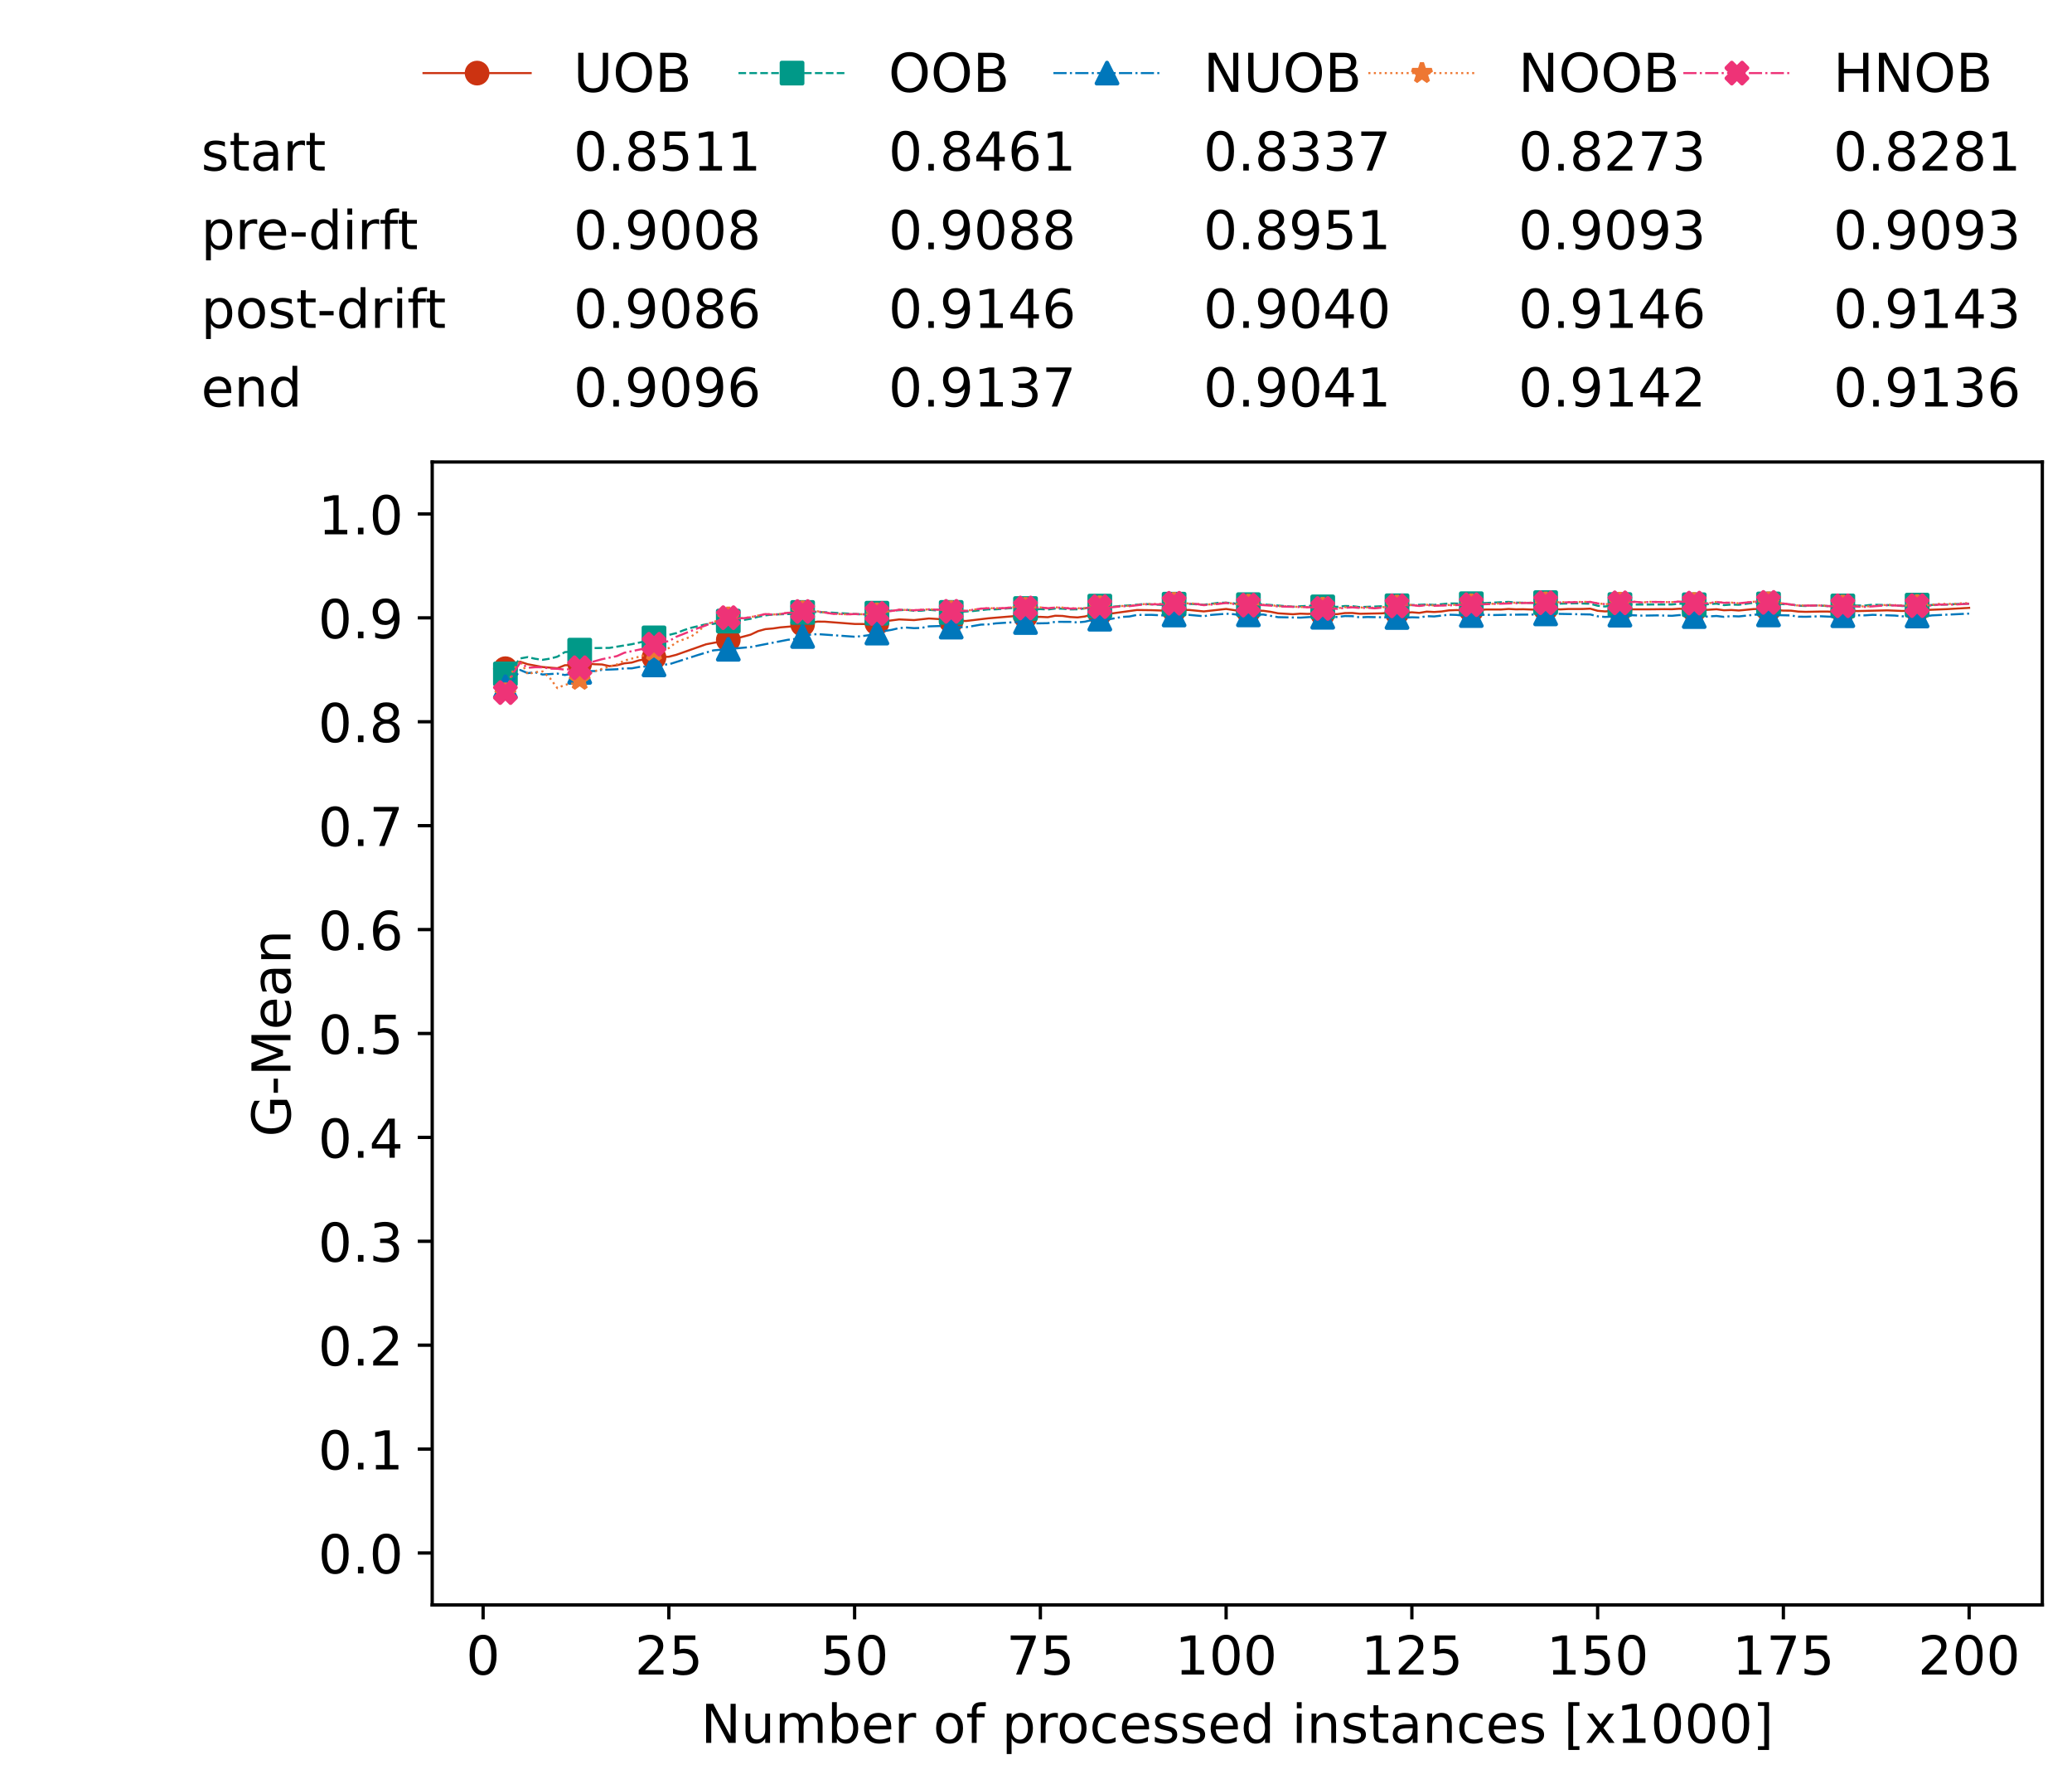 <?xml version="1.0" encoding="utf-8" standalone="no"?>
<!DOCTYPE svg PUBLIC "-//W3C//DTD SVG 1.1//EN"
  "http://www.w3.org/Graphics/SVG/1.1/DTD/svg11.dtd">
<!-- Created with matplotlib (https://matplotlib.org/) -->
<svg height="432.615pt" version="1.1" viewBox="0 0 502.65 432.615" width="502.65pt" xmlns="http://www.w3.org/2000/svg" xmlns:xlink="http://www.w3.org/1999/xlink">
 <defs>
  <style type="text/css">*{stroke-linecap:butt;stroke-linejoin:round;}</style>
 </defs>
 <g id="figure_1">
  <g id="patch_1">
   <path d="M 0 432.615 
L 502.65 432.615 
L 502.65 0 
L 0 0 
z
" style="fill:#ffffff;"/>
  </g>
  <g id="axes_1">
   <g id="patch_2">
    <path d="M 104.85 389.252 
L 495.45 389.252 
L 495.45 112.052 
L 104.85 112.052 
z
" style="fill:#ffffff;"/>
   </g>
   <g id="matplotlib.axis_1">
    <g id="xtick_1">
     <g id="line2d_1">
      <defs>
       <path d="M 0 0 
L 0 3.5 
" id="m482107a037" style="stroke:#000000;stroke-width:0.8;"/>
      </defs>
      <g>
       <use style="stroke:#000000;stroke-width:0.8;" x="117.197" xlink:href="#m482107a037" y="389.252"/>
      </g>
     </g>
     <g id="text_1">
      <!-- 0 -->
      <g transform="translate(113.061 406.13)scale(0.13 -0.13)">
       <defs>
        <path d="M 31.781 66.406 
Q 24.172 66.406 20.328 58.906 
Q 16.5 51.422 16.5 36.375 
Q 16.5 21.391 20.328 13.891 
Q 24.172 6.391 31.781 6.391 
Q 39.453 6.391 43.281 13.891 
Q 47.125 21.391 47.125 36.375 
Q 47.125 51.422 43.281 58.906 
Q 39.453 66.406 31.781 66.406 
z
M 31.781 74.219 
Q 44.047 74.219 50.516 64.516 
Q 56.984 54.828 56.984 36.375 
Q 56.984 17.969 50.516 8.266 
Q 44.047 -1.422 31.781 -1.422 
Q 19.531 -1.422 13.062 8.266 
Q 6.594 17.969 6.594 36.375 
Q 6.594 54.828 13.062 64.516 
Q 19.531 74.219 31.781 74.219 
z
" id="DejaVuSans-48"/>
       </defs>
       <use xlink:href="#DejaVuSans-48"/>
      </g>
     </g>
    </g>
    <g id="xtick_2">
     <g id="line2d_2">
      <g>
       <use style="stroke:#000000;stroke-width:0.8;" x="162.259" xlink:href="#m482107a037" y="389.252"/>
      </g>
     </g>
     <g id="text_2">
      <!-- 25 -->
      <g transform="translate(153.988 406.13)scale(0.13 -0.13)">
       <defs>
        <path d="M 19.188 8.297 
L 53.609 8.297 
L 53.609 0 
L 7.328 0 
L 7.328 8.297 
Q 12.938 14.109 22.625 23.891 
Q 32.328 33.688 34.812 36.531 
Q 39.547 41.844 41.422 45.531 
Q 43.312 49.219 43.312 52.781 
Q 43.312 58.594 39.234 62.25 
Q 35.156 65.922 28.609 65.922 
Q 23.969 65.922 18.812 64.312 
Q 13.672 62.703 7.812 59.422 
L 7.812 69.391 
Q 13.766 71.781 18.938 73 
Q 24.125 74.219 28.422 74.219 
Q 39.75 74.219 46.484 68.547 
Q 53.219 62.891 53.219 53.422 
Q 53.219 48.922 51.531 44.891 
Q 49.859 40.875 45.406 35.406 
Q 44.188 33.984 37.641 27.219 
Q 31.109 20.453 19.188 8.297 
z
" id="DejaVuSans-50"/>
        <path d="M 10.797 72.906 
L 49.516 72.906 
L 49.516 64.594 
L 19.828 64.594 
L 19.828 46.734 
Q 21.969 47.469 24.109 47.828 
Q 26.266 48.188 28.422 48.188 
Q 40.625 48.188 47.75 41.5 
Q 54.891 34.812 54.891 23.391 
Q 54.891 11.625 47.562 5.094 
Q 40.234 -1.422 26.906 -1.422 
Q 22.312 -1.422 17.547 -0.641 
Q 12.797 0.141 7.719 1.703 
L 7.719 11.625 
Q 12.109 9.234 16.797 8.062 
Q 21.484 6.891 26.703 6.891 
Q 35.156 6.891 40.078 11.328 
Q 45.016 15.766 45.016 23.391 
Q 45.016 31 40.078 35.438 
Q 35.156 39.891 26.703 39.891 
Q 22.75 39.891 18.812 39.016 
Q 14.891 38.141 10.797 36.281 
z
" id="DejaVuSans-53"/>
       </defs>
       <use xlink:href="#DejaVuSans-50"/>
       <use x="63.623" xlink:href="#DejaVuSans-53"/>
      </g>
     </g>
    </g>
    <g id="xtick_3">
     <g id="line2d_3">
      <g>
       <use style="stroke:#000000;stroke-width:0.8;" x="207.322" xlink:href="#m482107a037" y="389.252"/>
      </g>
     </g>
     <g id="text_3">
      <!-- 50 -->
      <g transform="translate(199.05 406.13)scale(0.13 -0.13)">
       <use xlink:href="#DejaVuSans-53"/>
       <use x="63.623" xlink:href="#DejaVuSans-48"/>
      </g>
     </g>
    </g>
    <g id="xtick_4">
     <g id="line2d_4">
      <g>
       <use style="stroke:#000000;stroke-width:0.8;" x="252.384" xlink:href="#m482107a037" y="389.252"/>
      </g>
     </g>
     <g id="text_4">
      <!-- 75 -->
      <g transform="translate(244.113 406.13)scale(0.13 -0.13)">
       <defs>
        <path d="M 8.203 72.906 
L 55.078 72.906 
L 55.078 68.703 
L 28.609 0 
L 18.312 0 
L 43.219 64.594 
L 8.203 64.594 
z
" id="DejaVuSans-55"/>
       </defs>
       <use xlink:href="#DejaVuSans-55"/>
       <use x="63.623" xlink:href="#DejaVuSans-53"/>
      </g>
     </g>
    </g>
    <g id="xtick_5">
     <g id="line2d_5">
      <g>
       <use style="stroke:#000000;stroke-width:0.8;" x="297.446" xlink:href="#m482107a037" y="389.252"/>
      </g>
     </g>
     <g id="text_5">
      <!-- 100 -->
      <g transform="translate(285.039 406.13)scale(0.13 -0.13)">
       <defs>
        <path d="M 12.406 8.297 
L 28.516 8.297 
L 28.516 63.922 
L 10.984 60.406 
L 10.984 69.391 
L 28.422 72.906 
L 38.281 72.906 
L 38.281 8.297 
L 54.391 8.297 
L 54.391 0 
L 12.406 0 
z
" id="DejaVuSans-49"/>
       </defs>
       <use xlink:href="#DejaVuSans-49"/>
       <use x="63.623" xlink:href="#DejaVuSans-48"/>
       <use x="127.246" xlink:href="#DejaVuSans-48"/>
      </g>
     </g>
    </g>
    <g id="xtick_6">
     <g id="line2d_6">
      <g>
       <use style="stroke:#000000;stroke-width:0.8;" x="342.509" xlink:href="#m482107a037" y="389.252"/>
      </g>
     </g>
     <g id="text_6">
      <!-- 125 -->
      <g transform="translate(330.102 406.13)scale(0.13 -0.13)">
       <use xlink:href="#DejaVuSans-49"/>
       <use x="63.623" xlink:href="#DejaVuSans-50"/>
       <use x="127.246" xlink:href="#DejaVuSans-53"/>
      </g>
     </g>
    </g>
    <g id="xtick_7">
     <g id="line2d_7">
      <g>
       <use style="stroke:#000000;stroke-width:0.8;" x="387.571" xlink:href="#m482107a037" y="389.252"/>
      </g>
     </g>
     <g id="text_7">
      <!-- 150 -->
      <g transform="translate(375.164 406.13)scale(0.13 -0.13)">
       <use xlink:href="#DejaVuSans-49"/>
       <use x="63.623" xlink:href="#DejaVuSans-53"/>
       <use x="127.246" xlink:href="#DejaVuSans-48"/>
      </g>
     </g>
    </g>
    <g id="xtick_8">
     <g id="line2d_8">
      <g>
       <use style="stroke:#000000;stroke-width:0.8;" x="432.633" xlink:href="#m482107a037" y="389.252"/>
      </g>
     </g>
     <g id="text_8">
      <!-- 175 -->
      <g transform="translate(420.226 406.13)scale(0.13 -0.13)">
       <use xlink:href="#DejaVuSans-49"/>
       <use x="63.623" xlink:href="#DejaVuSans-55"/>
       <use x="127.246" xlink:href="#DejaVuSans-53"/>
      </g>
     </g>
    </g>
    <g id="xtick_9">
     <g id="line2d_9">
      <g>
       <use style="stroke:#000000;stroke-width:0.8;" x="477.695" xlink:href="#m482107a037" y="389.252"/>
      </g>
     </g>
     <g id="text_9">
      <!-- 200 -->
      <g transform="translate(465.289 406.13)scale(0.13 -0.13)">
       <use xlink:href="#DejaVuSans-50"/>
       <use x="63.623" xlink:href="#DejaVuSans-48"/>
       <use x="127.246" xlink:href="#DejaVuSans-48"/>
      </g>
     </g>
    </g>
    <g id="text_10">
     <!-- Number of processed instances [x1000] -->
     <g transform="translate(170.025 422.711)scale(0.13 -0.13)">
      <defs>
       <path d="M 9.812 72.906 
L 23.094 72.906 
L 55.422 11.922 
L 55.422 72.906 
L 64.984 72.906 
L 64.984 0 
L 51.703 0 
L 19.391 60.984 
L 19.391 0 
L 9.812 0 
z
" id="DejaVuSans-78"/>
       <path d="M 8.5 21.578 
L 8.5 54.688 
L 17.484 54.688 
L 17.484 21.922 
Q 17.484 14.156 20.5 10.266 
Q 23.531 6.391 29.594 6.391 
Q 36.859 6.391 41.078 11.031 
Q 45.312 15.672 45.312 23.688 
L 45.312 54.688 
L 54.297 54.688 
L 54.297 0 
L 45.312 0 
L 45.312 8.406 
Q 42.047 3.422 37.719 1 
Q 33.406 -1.422 27.688 -1.422 
Q 18.266 -1.422 13.375 4.438 
Q 8.5 10.297 8.5 21.578 
z
M 31.109 56 
z
" id="DejaVuSans-117"/>
       <path d="M 52 44.188 
Q 55.375 50.25 60.062 53.125 
Q 64.75 56 71.094 56 
Q 79.641 56 84.281 50.016 
Q 88.922 44.047 88.922 33.016 
L 88.922 0 
L 79.891 0 
L 79.891 32.719 
Q 79.891 40.578 77.094 44.375 
Q 74.312 48.188 68.609 48.188 
Q 61.625 48.188 57.562 43.547 
Q 53.516 38.922 53.516 30.906 
L 53.516 0 
L 44.484 0 
L 44.484 32.719 
Q 44.484 40.625 41.703 44.406 
Q 38.922 48.188 33.109 48.188 
Q 26.219 48.188 22.156 43.531 
Q 18.109 38.875 18.109 30.906 
L 18.109 0 
L 9.078 0 
L 9.078 54.688 
L 18.109 54.688 
L 18.109 46.188 
Q 21.188 51.219 25.484 53.609 
Q 29.781 56 35.688 56 
Q 41.656 56 45.828 52.969 
Q 50 49.953 52 44.188 
z
" id="DejaVuSans-109"/>
       <path d="M 48.688 27.297 
Q 48.688 37.203 44.609 42.844 
Q 40.531 48.484 33.406 48.484 
Q 26.266 48.484 22.188 42.844 
Q 18.109 37.203 18.109 27.297 
Q 18.109 17.391 22.188 11.75 
Q 26.266 6.109 33.406 6.109 
Q 40.531 6.109 44.609 11.75 
Q 48.688 17.391 48.688 27.297 
z
M 18.109 46.391 
Q 20.953 51.266 25.266 53.625 
Q 29.594 56 35.594 56 
Q 45.562 56 51.781 48.094 
Q 58.016 40.188 58.016 27.297 
Q 58.016 14.406 51.781 6.484 
Q 45.562 -1.422 35.594 -1.422 
Q 29.594 -1.422 25.266 0.953 
Q 20.953 3.328 18.109 8.203 
L 18.109 0 
L 9.078 0 
L 9.078 75.984 
L 18.109 75.984 
z
" id="DejaVuSans-98"/>
       <path d="M 56.203 29.594 
L 56.203 25.203 
L 14.891 25.203 
Q 15.484 15.922 20.484 11.062 
Q 25.484 6.203 34.422 6.203 
Q 39.594 6.203 44.453 7.469 
Q 49.312 8.734 54.109 11.281 
L 54.109 2.781 
Q 49.266 0.734 44.188 -0.344 
Q 39.109 -1.422 33.891 -1.422 
Q 20.797 -1.422 13.156 6.188 
Q 5.516 13.812 5.516 26.812 
Q 5.516 40.234 12.766 48.109 
Q 20.016 56 32.328 56 
Q 43.359 56 49.781 48.891 
Q 56.203 41.797 56.203 29.594 
z
M 47.219 32.234 
Q 47.125 39.594 43.094 43.984 
Q 39.062 48.391 32.422 48.391 
Q 24.906 48.391 20.391 44.141 
Q 15.875 39.891 15.188 32.172 
z
" id="DejaVuSans-101"/>
       <path d="M 41.109 46.297 
Q 39.594 47.172 37.812 47.578 
Q 36.031 48 33.891 48 
Q 26.266 48 22.188 43.047 
Q 18.109 38.094 18.109 28.812 
L 18.109 0 
L 9.078 0 
L 9.078 54.688 
L 18.109 54.688 
L 18.109 46.188 
Q 20.953 51.172 25.484 53.578 
Q 30.031 56 36.531 56 
Q 37.453 56 38.578 55.875 
Q 39.703 55.766 41.062 55.516 
z
" id="DejaVuSans-114"/>
       <path id="DejaVuSans-32"/>
       <path d="M 30.609 48.391 
Q 23.391 48.391 19.188 42.75 
Q 14.984 37.109 14.984 27.297 
Q 14.984 17.484 19.156 11.844 
Q 23.344 6.203 30.609 6.203 
Q 37.797 6.203 41.984 11.859 
Q 46.188 17.531 46.188 27.297 
Q 46.188 37.016 41.984 42.703 
Q 37.797 48.391 30.609 48.391 
z
M 30.609 56 
Q 42.328 56 49.016 48.375 
Q 55.719 40.766 55.719 27.297 
Q 55.719 13.875 49.016 6.219 
Q 42.328 -1.422 30.609 -1.422 
Q 18.844 -1.422 12.172 6.219 
Q 5.516 13.875 5.516 27.297 
Q 5.516 40.766 12.172 48.375 
Q 18.844 56 30.609 56 
z
" id="DejaVuSans-111"/>
       <path d="M 37.109 75.984 
L 37.109 68.5 
L 28.516 68.5 
Q 23.688 68.5 21.797 66.547 
Q 19.922 64.594 19.922 59.516 
L 19.922 54.688 
L 34.719 54.688 
L 34.719 47.703 
L 19.922 47.703 
L 19.922 0 
L 10.891 0 
L 10.891 47.703 
L 2.297 47.703 
L 2.297 54.688 
L 10.891 54.688 
L 10.891 58.5 
Q 10.891 67.625 15.141 71.797 
Q 19.391 75.984 28.609 75.984 
z
" id="DejaVuSans-102"/>
       <path d="M 18.109 8.203 
L 18.109 -20.797 
L 9.078 -20.797 
L 9.078 54.688 
L 18.109 54.688 
L 18.109 46.391 
Q 20.953 51.266 25.266 53.625 
Q 29.594 56 35.594 56 
Q 45.562 56 51.781 48.094 
Q 58.016 40.188 58.016 27.297 
Q 58.016 14.406 51.781 6.484 
Q 45.562 -1.422 35.594 -1.422 
Q 29.594 -1.422 25.266 0.953 
Q 20.953 3.328 18.109 8.203 
z
M 48.688 27.297 
Q 48.688 37.203 44.609 42.844 
Q 40.531 48.484 33.406 48.484 
Q 26.266 48.484 22.188 42.844 
Q 18.109 37.203 18.109 27.297 
Q 18.109 17.391 22.188 11.75 
Q 26.266 6.109 33.406 6.109 
Q 40.531 6.109 44.609 11.75 
Q 48.688 17.391 48.688 27.297 
z
" id="DejaVuSans-112"/>
       <path d="M 48.781 52.594 
L 48.781 44.188 
Q 44.969 46.297 41.141 47.344 
Q 37.312 48.391 33.406 48.391 
Q 24.656 48.391 19.812 42.844 
Q 14.984 37.312 14.984 27.297 
Q 14.984 17.281 19.812 11.734 
Q 24.656 6.203 33.406 6.203 
Q 37.312 6.203 41.141 7.25 
Q 44.969 8.297 48.781 10.406 
L 48.781 2.094 
Q 45.016 0.344 40.984 -0.531 
Q 36.969 -1.422 32.422 -1.422 
Q 20.062 -1.422 12.781 6.344 
Q 5.516 14.109 5.516 27.297 
Q 5.516 40.672 12.859 48.328 
Q 20.219 56 33.016 56 
Q 37.156 56 41.109 55.141 
Q 45.062 54.297 48.781 52.594 
z
" id="DejaVuSans-99"/>
       <path d="M 44.281 53.078 
L 44.281 44.578 
Q 40.484 46.531 36.375 47.5 
Q 32.281 48.484 27.875 48.484 
Q 21.188 48.484 17.844 46.438 
Q 14.5 44.391 14.5 40.281 
Q 14.5 37.156 16.891 35.375 
Q 19.281 33.594 26.516 31.984 
L 29.594 31.297 
Q 39.156 29.25 43.188 25.516 
Q 47.219 21.781 47.219 15.094 
Q 47.219 7.469 41.188 3.016 
Q 35.156 -1.422 24.609 -1.422 
Q 20.219 -1.422 15.453 -0.562 
Q 10.688 0.297 5.422 2 
L 5.422 11.281 
Q 10.406 8.688 15.234 7.391 
Q 20.062 6.109 24.812 6.109 
Q 31.156 6.109 34.562 8.281 
Q 37.984 10.453 37.984 14.406 
Q 37.984 18.062 35.516 20.016 
Q 33.062 21.969 24.703 23.781 
L 21.578 24.516 
Q 13.234 26.266 9.516 29.906 
Q 5.812 33.547 5.812 39.891 
Q 5.812 47.609 11.281 51.797 
Q 16.75 56 26.812 56 
Q 31.781 56 36.172 55.266 
Q 40.578 54.547 44.281 53.078 
z
" id="DejaVuSans-115"/>
       <path d="M 45.406 46.391 
L 45.406 75.984 
L 54.391 75.984 
L 54.391 0 
L 45.406 0 
L 45.406 8.203 
Q 42.578 3.328 38.25 0.953 
Q 33.938 -1.422 27.875 -1.422 
Q 17.969 -1.422 11.734 6.484 
Q 5.516 14.406 5.516 27.297 
Q 5.516 40.188 11.734 48.094 
Q 17.969 56 27.875 56 
Q 33.938 56 38.25 53.625 
Q 42.578 51.266 45.406 46.391 
z
M 14.797 27.297 
Q 14.797 17.391 18.875 11.75 
Q 22.953 6.109 30.078 6.109 
Q 37.203 6.109 41.297 11.75 
Q 45.406 17.391 45.406 27.297 
Q 45.406 37.203 41.297 42.844 
Q 37.203 48.484 30.078 48.484 
Q 22.953 48.484 18.875 42.844 
Q 14.797 37.203 14.797 27.297 
z
" id="DejaVuSans-100"/>
       <path d="M 9.422 54.688 
L 18.406 54.688 
L 18.406 0 
L 9.422 0 
z
M 9.422 75.984 
L 18.406 75.984 
L 18.406 64.594 
L 9.422 64.594 
z
" id="DejaVuSans-105"/>
       <path d="M 54.891 33.016 
L 54.891 0 
L 45.906 0 
L 45.906 32.719 
Q 45.906 40.484 42.875 44.328 
Q 39.844 48.188 33.797 48.188 
Q 26.516 48.188 22.312 43.547 
Q 18.109 38.922 18.109 30.906 
L 18.109 0 
L 9.078 0 
L 9.078 54.688 
L 18.109 54.688 
L 18.109 46.188 
Q 21.344 51.125 25.703 53.562 
Q 30.078 56 35.797 56 
Q 45.219 56 50.047 50.172 
Q 54.891 44.344 54.891 33.016 
z
" id="DejaVuSans-110"/>
       <path d="M 18.312 70.219 
L 18.312 54.688 
L 36.812 54.688 
L 36.812 47.703 
L 18.312 47.703 
L 18.312 18.016 
Q 18.312 11.328 20.141 9.422 
Q 21.969 7.516 27.594 7.516 
L 36.812 7.516 
L 36.812 0 
L 27.594 0 
Q 17.188 0 13.234 3.875 
Q 9.281 7.766 9.281 18.016 
L 9.281 47.703 
L 2.688 47.703 
L 2.688 54.688 
L 9.281 54.688 
L 9.281 70.219 
z
" id="DejaVuSans-116"/>
       <path d="M 34.281 27.484 
Q 23.391 27.484 19.188 25 
Q 14.984 22.516 14.984 16.5 
Q 14.984 11.719 18.141 8.906 
Q 21.297 6.109 26.703 6.109 
Q 34.188 6.109 38.703 11.406 
Q 43.219 16.703 43.219 25.484 
L 43.219 27.484 
z
M 52.203 31.203 
L 52.203 0 
L 43.219 0 
L 43.219 8.297 
Q 40.141 3.328 35.547 0.953 
Q 30.953 -1.422 24.312 -1.422 
Q 15.922 -1.422 10.953 3.297 
Q 6 8.016 6 15.922 
Q 6 25.141 12.172 29.828 
Q 18.359 34.516 30.609 34.516 
L 43.219 34.516 
L 43.219 35.406 
Q 43.219 41.609 39.141 45 
Q 35.062 48.391 27.688 48.391 
Q 23 48.391 18.547 47.266 
Q 14.109 46.141 10.016 43.891 
L 10.016 52.203 
Q 14.938 54.109 19.578 55.047 
Q 24.219 56 28.609 56 
Q 40.484 56 46.344 49.844 
Q 52.203 43.703 52.203 31.203 
z
" id="DejaVuSans-97"/>
       <path d="M 8.594 75.984 
L 29.297 75.984 
L 29.297 69 
L 17.578 69 
L 17.578 -6.203 
L 29.297 -6.203 
L 29.297 -13.188 
L 8.594 -13.188 
z
" id="DejaVuSans-91"/>
       <path d="M 54.891 54.688 
L 35.109 28.078 
L 55.906 0 
L 45.312 0 
L 29.391 21.484 
L 13.484 0 
L 2.875 0 
L 24.125 28.609 
L 4.688 54.688 
L 15.281 54.688 
L 29.781 35.203 
L 44.281 54.688 
z
" id="DejaVuSans-120"/>
       <path d="M 30.422 75.984 
L 30.422 -13.188 
L 9.719 -13.188 
L 9.719 -6.203 
L 21.391 -6.203 
L 21.391 69 
L 9.719 69 
L 9.719 75.984 
z
" id="DejaVuSans-93"/>
      </defs>
      <use xlink:href="#DejaVuSans-78"/>
      <use x="74.805" xlink:href="#DejaVuSans-117"/>
      <use x="138.184" xlink:href="#DejaVuSans-109"/>
      <use x="235.596" xlink:href="#DejaVuSans-98"/>
      <use x="299.072" xlink:href="#DejaVuSans-101"/>
      <use x="360.596" xlink:href="#DejaVuSans-114"/>
      <use x="401.709" xlink:href="#DejaVuSans-32"/>
      <use x="433.496" xlink:href="#DejaVuSans-111"/>
      <use x="494.678" xlink:href="#DejaVuSans-102"/>
      <use x="529.883" xlink:href="#DejaVuSans-32"/>
      <use x="561.67" xlink:href="#DejaVuSans-112"/>
      <use x="625.146" xlink:href="#DejaVuSans-114"/>
      <use x="664.01" xlink:href="#DejaVuSans-111"/>
      <use x="725.191" xlink:href="#DejaVuSans-99"/>
      <use x="780.172" xlink:href="#DejaVuSans-101"/>
      <use x="841.695" xlink:href="#DejaVuSans-115"/>
      <use x="893.795" xlink:href="#DejaVuSans-115"/>
      <use x="945.895" xlink:href="#DejaVuSans-101"/>
      <use x="1007.418" xlink:href="#DejaVuSans-100"/>
      <use x="1070.895" xlink:href="#DejaVuSans-32"/>
      <use x="1102.682" xlink:href="#DejaVuSans-105"/>
      <use x="1130.465" xlink:href="#DejaVuSans-110"/>
      <use x="1193.844" xlink:href="#DejaVuSans-115"/>
      <use x="1245.943" xlink:href="#DejaVuSans-116"/>
      <use x="1285.152" xlink:href="#DejaVuSans-97"/>
      <use x="1346.432" xlink:href="#DejaVuSans-110"/>
      <use x="1409.811" xlink:href="#DejaVuSans-99"/>
      <use x="1464.791" xlink:href="#DejaVuSans-101"/>
      <use x="1526.314" xlink:href="#DejaVuSans-115"/>
      <use x="1578.414" xlink:href="#DejaVuSans-32"/>
      <use x="1610.201" xlink:href="#DejaVuSans-91"/>
      <use x="1649.215" xlink:href="#DejaVuSans-120"/>
      <use x="1708.395" xlink:href="#DejaVuSans-49"/>
      <use x="1772.018" xlink:href="#DejaVuSans-48"/>
      <use x="1835.641" xlink:href="#DejaVuSans-48"/>
      <use x="1899.264" xlink:href="#DejaVuSans-48"/>
      <use x="1962.887" xlink:href="#DejaVuSans-93"/>
     </g>
    </g>
   </g>
   <g id="matplotlib.axis_2">
    <g id="ytick_1">
     <g id="line2d_10">
      <defs>
       <path d="M 0 0 
L -3.5 0 
" id="m423ea1993e" style="stroke:#000000;stroke-width:0.8;"/>
      </defs>
      <g>
       <use style="stroke:#000000;stroke-width:0.8;" x="104.85" xlink:href="#m423ea1993e" y="376.652"/>
      </g>
     </g>
     <g id="text_11">
      <!-- 0.0 -->
      <g transform="translate(77.176 381.591)scale(0.13 -0.13)">
       <defs>
        <path d="M 10.688 12.406 
L 21 12.406 
L 21 0 
L 10.688 0 
z
" id="DejaVuSans-46"/>
       </defs>
       <use xlink:href="#DejaVuSans-48"/>
       <use x="63.623" xlink:href="#DejaVuSans-46"/>
       <use x="95.41" xlink:href="#DejaVuSans-48"/>
      </g>
     </g>
    </g>
    <g id="ytick_2">
     <g id="line2d_11">
      <g>
       <use style="stroke:#000000;stroke-width:0.8;" x="104.85" xlink:href="#m423ea1993e" y="351.452"/>
      </g>
     </g>
     <g id="text_12">
      <!-- 0.1 -->
      <g transform="translate(77.176 356.391)scale(0.13 -0.13)">
       <use xlink:href="#DejaVuSans-48"/>
       <use x="63.623" xlink:href="#DejaVuSans-46"/>
       <use x="95.41" xlink:href="#DejaVuSans-49"/>
      </g>
     </g>
    </g>
    <g id="ytick_3">
     <g id="line2d_12">
      <g>
       <use style="stroke:#000000;stroke-width:0.8;" x="104.85" xlink:href="#m423ea1993e" y="326.252"/>
      </g>
     </g>
     <g id="text_13">
      <!-- 0.2 -->
      <g transform="translate(77.176 331.191)scale(0.13 -0.13)">
       <use xlink:href="#DejaVuSans-48"/>
       <use x="63.623" xlink:href="#DejaVuSans-46"/>
       <use x="95.41" xlink:href="#DejaVuSans-50"/>
      </g>
     </g>
    </g>
    <g id="ytick_4">
     <g id="line2d_13">
      <g>
       <use style="stroke:#000000;stroke-width:0.8;" x="104.85" xlink:href="#m423ea1993e" y="301.052"/>
      </g>
     </g>
     <g id="text_14">
      <!-- 0.3 -->
      <g transform="translate(77.176 305.991)scale(0.13 -0.13)">
       <defs>
        <path d="M 40.578 39.312 
Q 47.656 37.797 51.625 33 
Q 55.609 28.219 55.609 21.188 
Q 55.609 10.406 48.188 4.484 
Q 40.766 -1.422 27.094 -1.422 
Q 22.516 -1.422 17.656 -0.516 
Q 12.797 0.391 7.625 2.203 
L 7.625 11.719 
Q 11.719 9.328 16.594 8.109 
Q 21.484 6.891 26.812 6.891 
Q 36.078 6.891 40.938 10.547 
Q 45.797 14.203 45.797 21.188 
Q 45.797 27.641 41.281 31.266 
Q 36.766 34.906 28.719 34.906 
L 20.219 34.906 
L 20.219 43.016 
L 29.109 43.016 
Q 36.375 43.016 40.234 45.922 
Q 44.094 48.828 44.094 54.297 
Q 44.094 59.906 40.109 62.906 
Q 36.141 65.922 28.719 65.922 
Q 24.656 65.922 20.016 65.031 
Q 15.375 64.156 9.812 62.312 
L 9.812 71.094 
Q 15.438 72.656 20.344 73.438 
Q 25.25 74.219 29.594 74.219 
Q 40.828 74.219 47.359 69.109 
Q 53.906 64.016 53.906 55.328 
Q 53.906 49.266 50.438 45.094 
Q 46.969 40.922 40.578 39.312 
z
" id="DejaVuSans-51"/>
       </defs>
       <use xlink:href="#DejaVuSans-48"/>
       <use x="63.623" xlink:href="#DejaVuSans-46"/>
       <use x="95.41" xlink:href="#DejaVuSans-51"/>
      </g>
     </g>
    </g>
    <g id="ytick_5">
     <g id="line2d_14">
      <g>
       <use style="stroke:#000000;stroke-width:0.8;" x="104.85" xlink:href="#m423ea1993e" y="275.852"/>
      </g>
     </g>
     <g id="text_15">
      <!-- 0.4 -->
      <g transform="translate(77.176 280.791)scale(0.13 -0.13)">
       <defs>
        <path d="M 37.797 64.312 
L 12.891 25.391 
L 37.797 25.391 
z
M 35.203 72.906 
L 47.609 72.906 
L 47.609 25.391 
L 58.016 25.391 
L 58.016 17.188 
L 47.609 17.188 
L 47.609 0 
L 37.797 0 
L 37.797 17.188 
L 4.891 17.188 
L 4.891 26.703 
z
" id="DejaVuSans-52"/>
       </defs>
       <use xlink:href="#DejaVuSans-48"/>
       <use x="63.623" xlink:href="#DejaVuSans-46"/>
       <use x="95.41" xlink:href="#DejaVuSans-52"/>
      </g>
     </g>
    </g>
    <g id="ytick_6">
     <g id="line2d_15">
      <g>
       <use style="stroke:#000000;stroke-width:0.8;" x="104.85" xlink:href="#m423ea1993e" y="250.652"/>
      </g>
     </g>
     <g id="text_16">
      <!-- 0.5 -->
      <g transform="translate(77.176 255.591)scale(0.13 -0.13)">
       <use xlink:href="#DejaVuSans-48"/>
       <use x="63.623" xlink:href="#DejaVuSans-46"/>
       <use x="95.41" xlink:href="#DejaVuSans-53"/>
      </g>
     </g>
    </g>
    <g id="ytick_7">
     <g id="line2d_16">
      <g>
       <use style="stroke:#000000;stroke-width:0.8;" x="104.85" xlink:href="#m423ea1993e" y="225.452"/>
      </g>
     </g>
     <g id="text_17">
      <!-- 0.6 -->
      <g transform="translate(77.176 230.391)scale(0.13 -0.13)">
       <defs>
        <path d="M 33.016 40.375 
Q 26.375 40.375 22.484 35.828 
Q 18.609 31.297 18.609 23.391 
Q 18.609 15.531 22.484 10.953 
Q 26.375 6.391 33.016 6.391 
Q 39.656 6.391 43.531 10.953 
Q 47.406 15.531 47.406 23.391 
Q 47.406 31.297 43.531 35.828 
Q 39.656 40.375 33.016 40.375 
z
M 52.594 71.297 
L 52.594 62.312 
Q 48.875 64.062 45.094 64.984 
Q 41.312 65.922 37.594 65.922 
Q 27.828 65.922 22.672 59.328 
Q 17.531 52.734 16.797 39.406 
Q 19.672 43.656 24.016 45.922 
Q 28.375 48.188 33.594 48.188 
Q 44.578 48.188 50.953 41.516 
Q 57.328 34.859 57.328 23.391 
Q 57.328 12.156 50.688 5.359 
Q 44.047 -1.422 33.016 -1.422 
Q 20.359 -1.422 13.672 8.266 
Q 6.984 17.969 6.984 36.375 
Q 6.984 53.656 15.188 63.938 
Q 23.391 74.219 37.203 74.219 
Q 40.922 74.219 44.703 73.484 
Q 48.484 72.75 52.594 71.297 
z
" id="DejaVuSans-54"/>
       </defs>
       <use xlink:href="#DejaVuSans-48"/>
       <use x="63.623" xlink:href="#DejaVuSans-46"/>
       <use x="95.41" xlink:href="#DejaVuSans-54"/>
      </g>
     </g>
    </g>
    <g id="ytick_8">
     <g id="line2d_17">
      <g>
       <use style="stroke:#000000;stroke-width:0.8;" x="104.85" xlink:href="#m423ea1993e" y="200.252"/>
      </g>
     </g>
     <g id="text_18">
      <!-- 0.7 -->
      <g transform="translate(77.176 205.191)scale(0.13 -0.13)">
       <use xlink:href="#DejaVuSans-48"/>
       <use x="63.623" xlink:href="#DejaVuSans-46"/>
       <use x="95.41" xlink:href="#DejaVuSans-55"/>
      </g>
     </g>
    </g>
    <g id="ytick_9">
     <g id="line2d_18">
      <g>
       <use style="stroke:#000000;stroke-width:0.8;" x="104.85" xlink:href="#m423ea1993e" y="175.052"/>
      </g>
     </g>
     <g id="text_19">
      <!-- 0.8 -->
      <g transform="translate(77.176 179.991)scale(0.13 -0.13)">
       <defs>
        <path d="M 31.781 34.625 
Q 24.75 34.625 20.719 30.859 
Q 16.703 27.094 16.703 20.516 
Q 16.703 13.922 20.719 10.156 
Q 24.75 6.391 31.781 6.391 
Q 38.812 6.391 42.859 10.172 
Q 46.922 13.969 46.922 20.516 
Q 46.922 27.094 42.891 30.859 
Q 38.875 34.625 31.781 34.625 
z
M 21.922 38.812 
Q 15.578 40.375 12.031 44.719 
Q 8.5 49.078 8.5 55.328 
Q 8.5 64.062 14.719 69.141 
Q 20.953 74.219 31.781 74.219 
Q 42.672 74.219 48.875 69.141 
Q 55.078 64.062 55.078 55.328 
Q 55.078 49.078 51.531 44.719 
Q 48 40.375 41.703 38.812 
Q 48.828 37.156 52.797 32.312 
Q 56.781 27.484 56.781 20.516 
Q 56.781 9.906 50.312 4.234 
Q 43.844 -1.422 31.781 -1.422 
Q 19.734 -1.422 13.25 4.234 
Q 6.781 9.906 6.781 20.516 
Q 6.781 27.484 10.781 32.312 
Q 14.797 37.156 21.922 38.812 
z
M 18.312 54.391 
Q 18.312 48.734 21.844 45.562 
Q 25.391 42.391 31.781 42.391 
Q 38.141 42.391 41.719 45.562 
Q 45.312 48.734 45.312 54.391 
Q 45.312 60.062 41.719 63.234 
Q 38.141 66.406 31.781 66.406 
Q 25.391 66.406 21.844 63.234 
Q 18.312 60.062 18.312 54.391 
z
" id="DejaVuSans-56"/>
       </defs>
       <use xlink:href="#DejaVuSans-48"/>
       <use x="63.623" xlink:href="#DejaVuSans-46"/>
       <use x="95.41" xlink:href="#DejaVuSans-56"/>
      </g>
     </g>
    </g>
    <g id="ytick_10">
     <g id="line2d_19">
      <g>
       <use style="stroke:#000000;stroke-width:0.8;" x="104.85" xlink:href="#m423ea1993e" y="149.852"/>
      </g>
     </g>
     <g id="text_20">
      <!-- 0.9 -->
      <g transform="translate(77.176 154.791)scale(0.13 -0.13)">
       <defs>
        <path d="M 10.984 1.516 
L 10.984 10.5 
Q 14.703 8.734 18.5 7.812 
Q 22.312 6.891 25.984 6.891 
Q 35.75 6.891 40.891 13.453 
Q 46.047 20.016 46.781 33.406 
Q 43.953 29.203 39.594 26.953 
Q 35.25 24.703 29.984 24.703 
Q 19.047 24.703 12.672 31.312 
Q 6.297 37.938 6.297 49.422 
Q 6.297 60.641 12.938 67.422 
Q 19.578 74.219 30.609 74.219 
Q 43.266 74.219 49.922 64.516 
Q 56.594 54.828 56.594 36.375 
Q 56.594 19.141 48.406 8.859 
Q 40.234 -1.422 26.422 -1.422 
Q 22.703 -1.422 18.891 -0.688 
Q 15.094 0.047 10.984 1.516 
z
M 30.609 32.422 
Q 37.25 32.422 41.125 36.953 
Q 45.016 41.5 45.016 49.422 
Q 45.016 57.281 41.125 61.844 
Q 37.25 66.406 30.609 66.406 
Q 23.969 66.406 20.094 61.844 
Q 16.219 57.281 16.219 49.422 
Q 16.219 41.5 20.094 36.953 
Q 23.969 32.422 30.609 32.422 
z
" id="DejaVuSans-57"/>
       </defs>
       <use xlink:href="#DejaVuSans-48"/>
       <use x="63.623" xlink:href="#DejaVuSans-46"/>
       <use x="95.41" xlink:href="#DejaVuSans-57"/>
      </g>
     </g>
    </g>
    <g id="ytick_11">
     <g id="line2d_20">
      <g>
       <use style="stroke:#000000;stroke-width:0.8;" x="104.85" xlink:href="#m423ea1993e" y="124.652"/>
      </g>
     </g>
     <g id="text_21">
      <!-- 1.0 -->
      <g transform="translate(77.176 129.591)scale(0.13 -0.13)">
       <use xlink:href="#DejaVuSans-49"/>
       <use x="63.623" xlink:href="#DejaVuSans-46"/>
       <use x="95.41" xlink:href="#DejaVuSans-48"/>
      </g>
     </g>
    </g>
    <g id="text_22">
     <!-- G-Mean -->
     <g transform="translate(70.472 275.744)rotate(-90)scale(0.13 -0.13)">
      <defs>
       <path d="M 59.516 10.406 
L 59.516 29.984 
L 43.406 29.984 
L 43.406 38.094 
L 69.281 38.094 
L 69.281 6.781 
Q 63.578 2.734 56.688 0.656 
Q 49.812 -1.422 42 -1.422 
Q 24.906 -1.422 15.25 8.562 
Q 5.609 18.562 5.609 36.375 
Q 5.609 54.25 15.25 64.234 
Q 24.906 74.219 42 74.219 
Q 49.125 74.219 55.547 72.453 
Q 61.969 70.703 67.391 67.281 
L 67.391 56.781 
Q 61.922 61.422 55.766 63.766 
Q 49.609 66.109 42.828 66.109 
Q 29.438 66.109 22.719 58.641 
Q 16.016 51.172 16.016 36.375 
Q 16.016 21.625 22.719 14.156 
Q 29.438 6.688 42.828 6.688 
Q 48.047 6.688 52.141 7.594 
Q 56.25 8.5 59.516 10.406 
z
" id="DejaVuSans-71"/>
       <path d="M 4.891 31.391 
L 31.203 31.391 
L 31.203 23.391 
L 4.891 23.391 
z
" id="DejaVuSans-45"/>
       <path d="M 9.812 72.906 
L 24.516 72.906 
L 43.109 23.297 
L 61.812 72.906 
L 76.516 72.906 
L 76.516 0 
L 66.891 0 
L 66.891 64.016 
L 48.094 14.016 
L 38.188 14.016 
L 19.391 64.016 
L 19.391 0 
L 9.812 0 
z
" id="DejaVuSans-77"/>
      </defs>
      <use xlink:href="#DejaVuSans-71"/>
      <use x="77.49" xlink:href="#DejaVuSans-45"/>
      <use x="113.574" xlink:href="#DejaVuSans-77"/>
      <use x="199.854" xlink:href="#DejaVuSans-101"/>
      <use x="261.377" xlink:href="#DejaVuSans-97"/>
      <use x="322.656" xlink:href="#DejaVuSans-110"/>
     </g>
    </g>
   </g>
   <g id="line2d_21"/>
   <g id="line2d_22"/>
   <g id="line2d_23"/>
   <g id="line2d_24"/>
   <g id="line2d_25"/>
   <g id="line2d_26">
    <path clip-path="url(#p673ead5e62)" d="M 122.605 162.183 
L 124.407 160.835 
L 126.21 160.496 
L 128.012 161.099 
L 131.617 161.774 
L 135.222 162.071 
L 137.024 161.342 
L 138.827 161.31 
L 140.629 160.981 
L 142.432 160.913 
L 144.234 161.098 
L 146.037 161.157 
L 147.839 161.557 
L 149.642 161.353 
L 151.444 160.886 
L 153.247 160.697 
L 155.049 160.144 
L 156.852 159.883 
L 158.654 159.465 
L 162.259 159.28 
L 164.062 158.813 
L 167.667 157.54 
L 171.272 156.264 
L 178.482 154.887 
L 182.087 153.928 
L 183.889 153.076 
L 185.692 152.581 
L 187.494 152.427 
L 189.297 152.159 
L 192.902 151.859 
L 196.507 151.05 
L 198.309 150.763 
L 200.112 150.779 
L 207.322 151.334 
L 210.927 151.356 
L 212.729 151.15 
L 214.532 150.697 
L 218.137 150.226 
L 221.742 150.396 
L 225.347 150.002 
L 228.952 150.218 
L 230.754 150.654 
L 232.557 150.553 
L 234.359 150.607 
L 239.767 149.963 
L 243.372 149.657 
L 246.976 149.356 
L 250.581 149.667 
L 252.384 149.612 
L 254.186 149.695 
L 255.989 149.336 
L 257.791 149.388 
L 259.594 149.648 
L 261.396 149.747 
L 263.199 149.515 
L 265.001 148.998 
L 266.804 148.762 
L 268.606 148.936 
L 275.816 147.949 
L 279.421 147.994 
L 283.026 148.125 
L 286.631 147.927 
L 288.434 147.932 
L 292.039 148.29 
L 297.446 147.692 
L 301.051 148.226 
L 302.854 148.251 
L 304.656 148.099 
L 306.459 148.136 
L 308.261 148.386 
L 310.064 148.75 
L 313.669 148.971 
L 315.471 148.834 
L 317.274 148.894 
L 319.076 148.809 
L 322.681 149 
L 324.484 148.937 
L 326.286 148.684 
L 328.089 148.671 
L 329.891 148.862 
L 335.299 148.754 
L 337.101 148.57 
L 340.706 148.631 
L 342.509 148.504 
L 344.311 148.651 
L 346.114 148.334 
L 347.916 148.434 
L 349.719 148.304 
L 351.521 148.031 
L 353.324 147.965 
L 356.928 148.061 
L 360.533 147.824 
L 364.138 147.832 
L 365.941 147.695 
L 367.743 147.785 
L 369.546 147.762 
L 373.151 147.887 
L 374.953 147.722 
L 376.756 147.704 
L 378.558 147.798 
L 380.361 147.708 
L 383.966 147.7 
L 385.768 147.623 
L 387.571 148.139 
L 389.373 148.289 
L 391.176 148.169 
L 392.978 147.886 
L 394.781 147.786 
L 400.188 147.782 
L 403.793 147.739 
L 405.596 147.758 
L 407.398 147.643 
L 409.201 147.736 
L 411.003 147.957 
L 412.806 147.98 
L 416.411 147.762 
L 418.213 148.01 
L 420.016 147.944 
L 421.818 148.07 
L 425.423 147.726 
L 427.226 147.697 
L 429.028 147.92 
L 430.831 147.95 
L 432.633 148.095 
L 434.436 148.105 
L 436.238 148.327 
L 438.041 148.393 
L 441.646 148.32 
L 443.448 148.326 
L 445.251 148.443 
L 447.053 148.186 
L 448.856 148.123 
L 450.658 148.201 
L 457.868 148.036 
L 461.473 148.179 
L 472.288 147.736 
L 477.695 147.422 
L 477.695 147.422 
" style="fill:none;stroke:#cc3311;stroke-linecap:square;stroke-width:0.5;"/>
    <defs>
     <path d="M 0 2.5 
C 0.663 2.5 1.299 2.237 1.768 1.768 
C 2.237 1.299 2.5 0.663 2.5 0 
C 2.5 -0.663 2.237 -1.299 1.768 -1.768 
C 1.299 -2.237 0.663 -2.5 0 -2.5 
C -0.663 -2.5 -1.299 -2.237 -1.768 -1.768 
C -2.237 -1.299 -2.5 -0.663 -2.5 0 
C -2.5 0.663 -2.237 1.299 -1.768 1.768 
C -1.299 2.237 -0.663 2.5 0 2.5 
z
" id="mf8d8b5c529" style="stroke:#cc3311;"/>
    </defs>
    <g clip-path="url(#p673ead5e62)">
     <use style="fill:#cc3311;stroke:#cc3311;" x="122.605" xlink:href="#mf8d8b5c529" y="162.183"/>
     <use style="fill:#cc3311;stroke:#cc3311;" x="140.629" xlink:href="#mf8d8b5c529" y="160.981"/>
     <use style="fill:#cc3311;stroke:#cc3311;" x="158.654" xlink:href="#mf8d8b5c529" y="159.465"/>
     <use style="fill:#cc3311;stroke:#cc3311;" x="176.679" xlink:href="#mf8d8b5c529" y="155.188"/>
     <use style="fill:#cc3311;stroke:#cc3311;" x="194.704" xlink:href="#mf8d8b5c529" y="151.409"/>
     <use style="fill:#cc3311;stroke:#cc3311;" x="212.729" xlink:href="#mf8d8b5c529" y="151.15"/>
     <use style="fill:#cc3311;stroke:#cc3311;" x="230.754" xlink:href="#mf8d8b5c529" y="150.654"/>
     <use style="fill:#cc3311;stroke:#cc3311;" x="248.779" xlink:href="#mf8d8b5c529" y="149.499"/>
     <use style="fill:#cc3311;stroke:#cc3311;" x="266.804" xlink:href="#mf8d8b5c529" y="148.762"/>
     <use style="fill:#cc3311;stroke:#cc3311;" x="284.829" xlink:href="#mf8d8b5c529" y="147.977"/>
     <use style="fill:#cc3311;stroke:#cc3311;" x="302.854" xlink:href="#mf8d8b5c529" y="148.251"/>
     <use style="fill:#cc3311;stroke:#cc3311;" x="320.879" xlink:href="#mf8d8b5c529" y="148.927"/>
     <use style="fill:#cc3311;stroke:#cc3311;" x="338.904" xlink:href="#mf8d8b5c529" y="148.597"/>
     <use style="fill:#cc3311;stroke:#cc3311;" x="356.928" xlink:href="#mf8d8b5c529" y="148.061"/>
     <use style="fill:#cc3311;stroke:#cc3311;" x="374.953" xlink:href="#mf8d8b5c529" y="147.722"/>
     <use style="fill:#cc3311;stroke:#cc3311;" x="392.978" xlink:href="#mf8d8b5c529" y="147.886"/>
     <use style="fill:#cc3311;stroke:#cc3311;" x="411.003" xlink:href="#mf8d8b5c529" y="147.957"/>
     <use style="fill:#cc3311;stroke:#cc3311;" x="429.028" xlink:href="#mf8d8b5c529" y="147.92"/>
     <use style="fill:#cc3311;stroke:#cc3311;" x="447.053" xlink:href="#mf8d8b5c529" y="148.186"/>
     <use style="fill:#cc3311;stroke:#cc3311;" x="465.078" xlink:href="#mf8d8b5c529" y="147.959"/>
    </g>
   </g>
   <g id="line2d_27"/>
   <g id="line2d_28"/>
   <g id="line2d_29"/>
   <g id="line2d_30"/>
   <g id="line2d_31">
    <path clip-path="url(#p673ead5e62)" d="M 122.605 163.44 
L 124.407 161.886 
L 126.21 159.691 
L 128.012 159.369 
L 129.815 159.773 
L 131.617 160.029 
L 133.419 159.747 
L 135.222 159.266 
L 137.024 158.16 
L 138.827 158.037 
L 140.629 157.681 
L 142.432 157.19 
L 147.839 157.137 
L 153.247 156.245 
L 156.852 155.455 
L 158.654 154.712 
L 160.457 154.259 
L 162.259 153.994 
L 164.062 153.552 
L 165.864 152.847 
L 167.667 152.262 
L 171.272 151.401 
L 173.074 151.302 
L 176.679 150.636 
L 178.482 150.67 
L 182.087 150.083 
L 183.889 149.596 
L 185.692 149.244 
L 187.494 149.045 
L 192.902 148.87 
L 194.704 148.537 
L 196.507 148.414 
L 200.112 148.488 
L 209.124 149.022 
L 210.927 148.953 
L 212.729 148.715 
L 214.532 148.204 
L 219.939 147.896 
L 221.742 148.136 
L 223.544 148.112 
L 225.347 147.906 
L 228.952 148.163 
L 230.754 148.532 
L 236.162 148.186 
L 239.767 147.78 
L 241.569 147.78 
L 246.976 147.359 
L 250.581 147.834 
L 252.384 147.732 
L 254.186 147.819 
L 255.989 147.603 
L 257.791 147.637 
L 259.594 147.803 
L 261.396 147.78 
L 263.199 147.558 
L 265.001 147.096 
L 266.804 146.994 
L 268.606 147.295 
L 272.211 146.925 
L 274.014 146.83 
L 277.619 146.487 
L 283.026 146.77 
L 284.829 146.537 
L 288.434 146.442 
L 292.039 146.674 
L 295.644 146.202 
L 297.446 146.166 
L 299.249 146.313 
L 301.051 146.642 
L 302.854 146.653 
L 304.656 146.451 
L 313.669 147.153 
L 317.274 146.937 
L 319.076 146.871 
L 320.879 147.192 
L 324.484 147.169 
L 326.286 146.977 
L 328.089 147.021 
L 329.891 147.246 
L 346.114 146.609 
L 347.916 146.715 
L 351.521 146.353 
L 356.928 146.425 
L 365.941 145.974 
L 367.743 146.153 
L 371.348 146.217 
L 373.151 146.282 
L 374.953 146.16 
L 376.756 146.22 
L 378.558 146.398 
L 382.163 146.32 
L 385.768 146.42 
L 387.571 146.913 
L 389.373 147.094 
L 392.978 146.63 
L 405.596 146.598 
L 407.398 146.433 
L 409.201 146.448 
L 411.003 146.682 
L 412.806 146.649 
L 416.411 146.393 
L 418.213 146.761 
L 420.016 146.627 
L 421.818 146.676 
L 425.423 146.193 
L 427.226 146.198 
L 429.028 146.476 
L 430.831 146.454 
L 434.436 146.6 
L 436.238 146.915 
L 438.041 146.968 
L 439.843 146.838 
L 441.646 146.864 
L 445.251 147.153 
L 448.856 146.85 
L 452.461 146.865 
L 454.263 146.658 
L 459.671 146.805 
L 461.473 146.983 
L 477.695 146.403 
L 477.695 146.403 
" style="fill:none;stroke:#009988;stroke-dasharray:1.85,0.8;stroke-dashoffset:0;stroke-width:0.5;"/>
    <defs>
     <path d="M -2.5 2.5 
L 2.5 2.5 
L 2.5 -2.5 
L -2.5 -2.5 
z
" id="mab6787949d" style="stroke:#009988;stroke-linejoin:miter;"/>
    </defs>
    <g clip-path="url(#p673ead5e62)">
     <use style="fill:#009988;stroke:#009988;stroke-linejoin:miter;" x="122.605" xlink:href="#mab6787949d" y="163.44"/>
     <use style="fill:#009988;stroke:#009988;stroke-linejoin:miter;" x="140.629" xlink:href="#mab6787949d" y="157.681"/>
     <use style="fill:#009988;stroke:#009988;stroke-linejoin:miter;" x="158.654" xlink:href="#mab6787949d" y="154.712"/>
     <use style="fill:#009988;stroke:#009988;stroke-linejoin:miter;" x="176.679" xlink:href="#mab6787949d" y="150.636"/>
     <use style="fill:#009988;stroke:#009988;stroke-linejoin:miter;" x="194.704" xlink:href="#mab6787949d" y="148.537"/>
     <use style="fill:#009988;stroke:#009988;stroke-linejoin:miter;" x="212.729" xlink:href="#mab6787949d" y="148.715"/>
     <use style="fill:#009988;stroke:#009988;stroke-linejoin:miter;" x="230.754" xlink:href="#mab6787949d" y="148.532"/>
     <use style="fill:#009988;stroke:#009988;stroke-linejoin:miter;" x="248.779" xlink:href="#mab6787949d" y="147.586"/>
     <use style="fill:#009988;stroke:#009988;stroke-linejoin:miter;" x="266.804" xlink:href="#mab6787949d" y="146.994"/>
     <use style="fill:#009988;stroke:#009988;stroke-linejoin:miter;" x="284.829" xlink:href="#mab6787949d" y="146.537"/>
     <use style="fill:#009988;stroke:#009988;stroke-linejoin:miter;" x="302.854" xlink:href="#mab6787949d" y="146.653"/>
     <use style="fill:#009988;stroke:#009988;stroke-linejoin:miter;" x="320.879" xlink:href="#mab6787949d" y="147.192"/>
     <use style="fill:#009988;stroke:#009988;stroke-linejoin:miter;" x="338.904" xlink:href="#mab6787949d" y="146.919"/>
     <use style="fill:#009988;stroke:#009988;stroke-linejoin:miter;" x="356.928" xlink:href="#mab6787949d" y="146.425"/>
     <use style="fill:#009988;stroke:#009988;stroke-linejoin:miter;" x="374.953" xlink:href="#mab6787949d" y="146.16"/>
     <use style="fill:#009988;stroke:#009988;stroke-linejoin:miter;" x="392.978" xlink:href="#mab6787949d" y="146.63"/>
     <use style="fill:#009988;stroke:#009988;stroke-linejoin:miter;" x="411.003" xlink:href="#mab6787949d" y="146.682"/>
     <use style="fill:#009988;stroke:#009988;stroke-linejoin:miter;" x="429.028" xlink:href="#mab6787949d" y="146.476"/>
     <use style="fill:#009988;stroke:#009988;stroke-linejoin:miter;" x="447.053" xlink:href="#mab6787949d" y="146.958"/>
     <use style="fill:#009988;stroke:#009988;stroke-linejoin:miter;" x="465.078" xlink:href="#mab6787949d" y="146.761"/>
    </g>
   </g>
   <g id="line2d_32"/>
   <g id="line2d_33"/>
   <g id="line2d_34"/>
   <g id="line2d_35"/>
   <g id="line2d_36">
    <path clip-path="url(#p673ead5e62)" d="M 122.605 166.564 
L 124.407 165.093 
L 126.21 162.503 
L 128.012 163.258 
L 129.815 163.053 
L 131.617 163.597 
L 135.222 163.37 
L 137.024 163.716 
L 142.432 162.745 
L 144.234 162.763 
L 146.037 162.465 
L 149.642 162.32 
L 151.444 162.111 
L 153.247 162.099 
L 155.049 161.764 
L 156.852 161.638 
L 158.654 161.264 
L 162.259 161.134 
L 169.469 158.814 
L 173.074 157.735 
L 182.087 156.935 
L 191.099 155.173 
L 192.902 154.966 
L 194.704 154.37 
L 196.507 153.94 
L 198.309 153.791 
L 207.322 154.428 
L 209.124 154.282 
L 210.927 154.023 
L 214.532 153.053 
L 216.334 152.756 
L 218.137 152.322 
L 219.939 152.213 
L 221.742 152.349 
L 223.544 152.289 
L 225.347 151.913 
L 228.952 151.807 
L 230.754 152.102 
L 234.359 152.119 
L 237.964 151.492 
L 239.767 151.431 
L 241.569 151.188 
L 246.976 150.836 
L 250.581 151.202 
L 254.186 151.141 
L 255.989 150.816 
L 259.594 150.823 
L 261.396 150.959 
L 263.199 150.779 
L 265.001 150.351 
L 266.804 150.181 
L 268.606 150.279 
L 272.211 149.624 
L 274.014 149.515 
L 275.816 149.136 
L 279.421 149.129 
L 283.026 149.303 
L 286.631 149.1 
L 288.434 149.127 
L 292.039 149.457 
L 293.841 149.138 
L 297.446 148.853 
L 299.249 148.965 
L 301.051 149.2 
L 306.459 149.041 
L 310.064 149.686 
L 315.471 149.799 
L 319.076 149.566 
L 320.879 149.714 
L 322.681 149.738 
L 324.484 149.635 
L 326.286 149.408 
L 328.089 149.443 
L 329.891 149.737 
L 331.694 149.645 
L 340.706 149.815 
L 342.509 149.712 
L 344.311 149.77 
L 346.114 149.44 
L 347.916 149.512 
L 351.521 149.09 
L 353.324 149.137 
L 355.126 149.32 
L 356.928 149.297 
L 358.731 149.14 
L 360.533 149.094 
L 362.336 149.171 
L 367.743 149.071 
L 373.151 149.037 
L 376.756 148.858 
L 385.768 149.023 
L 387.571 149.475 
L 389.373 149.627 
L 391.176 149.543 
L 392.978 149.2 
L 394.781 149.166 
L 398.386 149.313 
L 401.991 149.25 
L 405.596 149.353 
L 407.398 149.179 
L 409.201 149.266 
L 411.003 149.541 
L 412.806 149.61 
L 416.411 149.395 
L 418.213 149.61 
L 420.016 149.424 
L 421.818 149.505 
L 427.226 148.93 
L 429.028 149.145 
L 434.436 149.265 
L 436.238 149.563 
L 438.041 149.587 
L 441.646 149.466 
L 445.251 149.631 
L 447.053 149.332 
L 448.856 149.226 
L 452.461 149.246 
L 454.263 149.116 
L 459.671 149.293 
L 461.473 149.475 
L 465.078 149.404 
L 466.881 149.509 
L 468.683 149.255 
L 477.695 148.819 
L 477.695 148.819 
" style="fill:none;stroke:#0077bb;stroke-dasharray:3.2,0.8,0.5,0.8;stroke-dashoffset:0;stroke-width:0.5;"/>
    <defs>
     <path d="M 0 -2.5 
L -2.5 2.5 
L 2.5 2.5 
z
" id="ma4214d7994" style="stroke:#0077bb;stroke-linejoin:miter;"/>
    </defs>
    <g clip-path="url(#p673ead5e62)">
     <use style="fill:#0077bb;stroke:#0077bb;stroke-linejoin:miter;" x="122.605" xlink:href="#ma4214d7994" y="166.564"/>
     <use style="fill:#0077bb;stroke:#0077bb;stroke-linejoin:miter;" x="140.629" xlink:href="#ma4214d7994" y="163.075"/>
     <use style="fill:#0077bb;stroke:#0077bb;stroke-linejoin:miter;" x="158.654" xlink:href="#ma4214d7994" y="161.264"/>
     <use style="fill:#0077bb;stroke:#0077bb;stroke-linejoin:miter;" x="176.679" xlink:href="#ma4214d7994" y="157.477"/>
     <use style="fill:#0077bb;stroke:#0077bb;stroke-linejoin:miter;" x="194.704" xlink:href="#ma4214d7994" y="154.37"/>
     <use style="fill:#0077bb;stroke:#0077bb;stroke-linejoin:miter;" x="212.729" xlink:href="#ma4214d7994" y="153.549"/>
     <use style="fill:#0077bb;stroke:#0077bb;stroke-linejoin:miter;" x="230.754" xlink:href="#ma4214d7994" y="152.102"/>
     <use style="fill:#0077bb;stroke:#0077bb;stroke-linejoin:miter;" x="248.779" xlink:href="#ma4214d7994" y="150.987"/>
     <use style="fill:#0077bb;stroke:#0077bb;stroke-linejoin:miter;" x="266.804" xlink:href="#ma4214d7994" y="150.181"/>
     <use style="fill:#0077bb;stroke:#0077bb;stroke-linejoin:miter;" x="284.829" xlink:href="#ma4214d7994" y="149.167"/>
     <use style="fill:#0077bb;stroke:#0077bb;stroke-linejoin:miter;" x="302.854" xlink:href="#ma4214d7994" y="149.134"/>
     <use style="fill:#0077bb;stroke:#0077bb;stroke-linejoin:miter;" x="320.879" xlink:href="#ma4214d7994" y="149.714"/>
     <use style="fill:#0077bb;stroke:#0077bb;stroke-linejoin:miter;" x="338.904" xlink:href="#ma4214d7994" y="149.765"/>
     <use style="fill:#0077bb;stroke:#0077bb;stroke-linejoin:miter;" x="356.928" xlink:href="#ma4214d7994" y="149.297"/>
     <use style="fill:#0077bb;stroke:#0077bb;stroke-linejoin:miter;" x="374.953" xlink:href="#ma4214d7994" y="148.895"/>
     <use style="fill:#0077bb;stroke:#0077bb;stroke-linejoin:miter;" x="392.978" xlink:href="#ma4214d7994" y="149.2"/>
     <use style="fill:#0077bb;stroke:#0077bb;stroke-linejoin:miter;" x="411.003" xlink:href="#ma4214d7994" y="149.541"/>
     <use style="fill:#0077bb;stroke:#0077bb;stroke-linejoin:miter;" x="429.028" xlink:href="#ma4214d7994" y="149.145"/>
     <use style="fill:#0077bb;stroke:#0077bb;stroke-linejoin:miter;" x="447.053" xlink:href="#ma4214d7994" y="149.332"/>
     <use style="fill:#0077bb;stroke:#0077bb;stroke-linejoin:miter;" x="465.078" xlink:href="#ma4214d7994" y="149.404"/>
    </g>
   </g>
   <g id="line2d_37"/>
   <g id="line2d_38"/>
   <g id="line2d_39"/>
   <g id="line2d_40"/>
   <g id="line2d_41">
    <path clip-path="url(#p673ead5e62)" d="M 122.605 168.182 
L 124.407 162.682 
L 126.21 160.265 
L 128.012 163.499 
L 129.815 163.032 
L 131.617 162.842 
L 133.419 164.486 
L 135.222 166.908 
L 137.024 166.087 
L 138.827 165.776 
L 140.629 164.895 
L 142.432 163.577 
L 144.234 162.816 
L 147.839 161.638 
L 149.642 161.158 
L 151.444 160.22 
L 156.852 158.801 
L 158.654 157.849 
L 160.457 157.453 
L 162.259 157.194 
L 164.062 155.75 
L 167.667 154.39 
L 169.469 153.079 
L 171.272 151.388 
L 176.679 149.782 
L 178.482 149.936 
L 180.284 149.918 
L 182.087 149.683 
L 185.692 148.906 
L 187.494 149.04 
L 189.297 148.914 
L 191.099 148.592 
L 192.902 148.591 
L 194.704 148.284 
L 198.309 148.268 
L 201.914 148.827 
L 205.519 148.995 
L 207.322 148.931 
L 210.927 149.015 
L 214.532 148.474 
L 218.137 147.876 
L 221.742 148.01 
L 225.347 147.785 
L 228.952 147.918 
L 230.754 148.271 
L 232.557 148.149 
L 234.359 148.15 
L 237.964 147.604 
L 239.767 147.519 
L 243.372 147.51 
L 246.976 147.176 
L 248.779 147.456 
L 252.384 147.317 
L 254.186 147.524 
L 255.989 147.314 
L 257.791 147.363 
L 259.594 147.556 
L 263.199 147.5 
L 265.001 147.213 
L 266.804 147.069 
L 268.606 147.341 
L 272.211 146.973 
L 274.014 146.937 
L 277.619 146.507 
L 283.026 146.481 
L 284.829 146.234 
L 290.236 146.412 
L 292.039 146.724 
L 297.446 146.16 
L 301.051 146.648 
L 302.854 146.676 
L 304.656 146.559 
L 308.261 146.779 
L 310.064 146.988 
L 320.879 147.432 
L 324.484 147.514 
L 326.286 147.262 
L 328.089 147.174 
L 329.891 147.35 
L 331.694 147.296 
L 333.496 147.435 
L 340.706 146.8 
L 342.509 146.711 
L 344.311 146.918 
L 346.114 146.684 
L 347.916 146.832 
L 358.731 146.522 
L 362.336 146.434 
L 365.941 146.184 
L 369.546 146.187 
L 376.756 146.077 
L 385.768 145.964 
L 387.571 146.346 
L 389.373 146.523 
L 391.176 146.456 
L 392.978 146.2 
L 396.583 145.956 
L 398.386 146.114 
L 400.188 145.98 
L 405.596 146.04 
L 407.398 145.909 
L 409.201 145.986 
L 411.003 146.27 
L 412.806 146.393 
L 414.608 146.294 
L 416.411 145.982 
L 418.213 146.208 
L 420.016 146.149 
L 421.818 146.326 
L 425.423 145.946 
L 427.226 145.859 
L 429.028 146.104 
L 430.831 146.125 
L 434.436 146.618 
L 436.238 146.864 
L 441.646 146.844 
L 445.251 147.072 
L 447.053 146.892 
L 448.856 146.875 
L 452.461 147.099 
L 457.868 146.695 
L 463.276 146.885 
L 465.078 146.786 
L 466.881 146.906 
L 470.485 146.462 
L 474.09 146.471 
L 475.893 146.312 
L 477.695 146.274 
L 477.695 146.274 
" style="fill:none;stroke:#ee7733;stroke-dasharray:0.5,0.825;stroke-dashoffset:0;stroke-width:0.5;"/>
    <defs>
     <path d="M 0 -2.5 
L -0.561 -0.773 
L -2.378 -0.773 
L -0.908 0.295 
L -1.469 2.023 
L -0 0.955 
L 1.469 2.023 
L 0.908 0.295 
L 2.378 -0.773 
L 0.561 -0.773 
z
" id="md12293b78a" style="stroke:#ee7733;stroke-linejoin:bevel;"/>
    </defs>
    <g clip-path="url(#p673ead5e62)">
     <use style="fill:#ee7733;stroke:#ee7733;stroke-linejoin:bevel;" x="122.605" xlink:href="#md12293b78a" y="168.182"/>
     <use style="fill:#ee7733;stroke:#ee7733;stroke-linejoin:bevel;" x="140.629" xlink:href="#md12293b78a" y="164.895"/>
     <use style="fill:#ee7733;stroke:#ee7733;stroke-linejoin:bevel;" x="158.654" xlink:href="#md12293b78a" y="157.849"/>
     <use style="fill:#ee7733;stroke:#ee7733;stroke-linejoin:bevel;" x="176.679" xlink:href="#md12293b78a" y="149.782"/>
     <use style="fill:#ee7733;stroke:#ee7733;stroke-linejoin:bevel;" x="194.704" xlink:href="#md12293b78a" y="148.284"/>
     <use style="fill:#ee7733;stroke:#ee7733;stroke-linejoin:bevel;" x="212.729" xlink:href="#md12293b78a" y="148.785"/>
     <use style="fill:#ee7733;stroke:#ee7733;stroke-linejoin:bevel;" x="230.754" xlink:href="#md12293b78a" y="148.271"/>
     <use style="fill:#ee7733;stroke:#ee7733;stroke-linejoin:bevel;" x="248.779" xlink:href="#md12293b78a" y="147.456"/>
     <use style="fill:#ee7733;stroke:#ee7733;stroke-linejoin:bevel;" x="266.804" xlink:href="#md12293b78a" y="147.069"/>
     <use style="fill:#ee7733;stroke:#ee7733;stroke-linejoin:bevel;" x="284.829" xlink:href="#md12293b78a" y="146.234"/>
     <use style="fill:#ee7733;stroke:#ee7733;stroke-linejoin:bevel;" x="302.854" xlink:href="#md12293b78a" y="146.676"/>
     <use style="fill:#ee7733;stroke:#ee7733;stroke-linejoin:bevel;" x="320.879" xlink:href="#md12293b78a" y="147.432"/>
     <use style="fill:#ee7733;stroke:#ee7733;stroke-linejoin:bevel;" x="338.904" xlink:href="#md12293b78a" y="146.884"/>
     <use style="fill:#ee7733;stroke:#ee7733;stroke-linejoin:bevel;" x="356.928" xlink:href="#md12293b78a" y="146.594"/>
     <use style="fill:#ee7733;stroke:#ee7733;stroke-linejoin:bevel;" x="374.953" xlink:href="#md12293b78a" y="146.126"/>
     <use style="fill:#ee7733;stroke:#ee7733;stroke-linejoin:bevel;" x="392.978" xlink:href="#md12293b78a" y="146.2"/>
     <use style="fill:#ee7733;stroke:#ee7733;stroke-linejoin:bevel;" x="411.003" xlink:href="#md12293b78a" y="146.27"/>
     <use style="fill:#ee7733;stroke:#ee7733;stroke-linejoin:bevel;" x="429.028" xlink:href="#md12293b78a" y="146.104"/>
     <use style="fill:#ee7733;stroke:#ee7733;stroke-linejoin:bevel;" x="447.053" xlink:href="#md12293b78a" y="146.892"/>
     <use style="fill:#ee7733;stroke:#ee7733;stroke-linejoin:bevel;" x="465.078" xlink:href="#md12293b78a" y="146.786"/>
    </g>
   </g>
   <g id="line2d_42"/>
   <g id="line2d_43"/>
   <g id="line2d_44"/>
   <g id="line2d_45"/>
   <g id="line2d_46">
    <path clip-path="url(#p673ead5e62)" d="M 122.605 167.972 
L 124.407 163.372 
L 126.21 160.725 
L 128.012 161.956 
L 129.815 161.832 
L 131.617 161.843 
L 133.419 162.163 
L 135.222 162.209 
L 137.024 162.401 
L 138.827 162.271 
L 140.629 161.951 
L 142.432 160.878 
L 146.037 159.88 
L 149.642 159.134 
L 151.444 158.315 
L 156.852 157.182 
L 158.654 156.24 
L 160.457 155.765 
L 162.259 155.505 
L 164.062 154.439 
L 169.469 152.297 
L 171.272 151.673 
L 173.074 150.893 
L 176.679 149.806 
L 178.482 149.96 
L 180.284 149.943 
L 182.087 149.707 
L 185.692 148.93 
L 187.494 149.065 
L 189.297 148.939 
L 191.099 148.617 
L 192.902 148.615 
L 194.704 148.308 
L 198.309 148.292 
L 201.914 148.852 
L 205.519 148.995 
L 207.322 148.931 
L 210.927 149.015 
L 214.532 148.474 
L 218.137 147.876 
L 221.742 148.01 
L 225.347 147.785 
L 228.952 147.918 
L 230.754 148.271 
L 232.557 148.149 
L 234.359 148.15 
L 237.964 147.604 
L 239.767 147.519 
L 243.372 147.51 
L 246.976 147.176 
L 248.779 147.456 
L 252.384 147.317 
L 254.186 147.524 
L 255.989 147.353 
L 257.791 147.402 
L 259.594 147.595 
L 263.199 147.539 
L 265.001 147.251 
L 266.804 147.133 
L 268.606 147.405 
L 272.211 147.037 
L 274.014 147.015 
L 277.619 146.585 
L 283.026 146.559 
L 284.829 146.312 
L 290.236 146.49 
L 292.039 146.777 
L 295.644 146.472 
L 297.446 146.24 
L 301.051 146.721 
L 302.854 146.769 
L 304.656 146.653 
L 308.261 146.886 
L 310.064 147.082 
L 319.076 147.326 
L 320.879 147.575 
L 324.484 147.658 
L 326.286 147.405 
L 328.089 147.304 
L 329.891 147.453 
L 331.694 147.399 
L 333.496 147.538 
L 340.706 146.863 
L 342.509 146.761 
L 344.311 146.968 
L 346.114 146.734 
L 347.916 146.927 
L 369.546 146.257 
L 376.756 146.147 
L 385.768 145.99 
L 387.571 146.346 
L 389.373 146.523 
L 391.176 146.456 
L 392.978 146.2 
L 396.583 145.956 
L 398.386 146.114 
L 400.188 145.98 
L 405.596 146.04 
L 407.398 145.909 
L 409.201 145.986 
L 411.003 146.27 
L 412.806 146.393 
L 414.608 146.294 
L 416.411 145.982 
L 418.213 146.208 
L 420.016 146.149 
L 421.818 146.325 
L 425.423 145.944 
L 427.226 145.858 
L 429.028 146.103 
L 430.831 146.123 
L 434.436 146.61 
L 436.238 146.872 
L 441.646 146.865 
L 445.251 147.093 
L 447.053 146.926 
L 450.658 147.129 
L 452.461 147.201 
L 457.868 146.797 
L 463.276 146.988 
L 465.078 146.893 
L 466.881 147.013 
L 470.485 146.637 
L 474.09 146.631 
L 477.695 146.422 
L 477.695 146.422 
" style="fill:none;stroke:#ee3377;stroke-dasharray:3.2,0.8,0.5,0.8;stroke-dashoffset:0;stroke-width:0.5;"/>
    <defs>
     <path d="M -1.25 2.5 
L 0 1.25 
L 1.25 2.5 
L 2.5 1.25 
L 1.25 0 
L 2.5 -1.25 
L 1.25 -2.5 
L 0 -1.25 
L -1.25 -2.5 
L -2.5 -1.25 
L -1.25 0 
L -2.5 1.25 
z
" id="m18094b6dec" style="stroke:#ee3377;stroke-linejoin:miter;"/>
    </defs>
    <g clip-path="url(#p673ead5e62)">
     <use style="fill:#ee3377;stroke:#ee3377;stroke-linejoin:miter;" x="122.605" xlink:href="#m18094b6dec" y="167.972"/>
     <use style="fill:#ee3377;stroke:#ee3377;stroke-linejoin:miter;" x="140.629" xlink:href="#m18094b6dec" y="161.951"/>
     <use style="fill:#ee3377;stroke:#ee3377;stroke-linejoin:miter;" x="158.654" xlink:href="#m18094b6dec" y="156.24"/>
     <use style="fill:#ee3377;stroke:#ee3377;stroke-linejoin:miter;" x="176.679" xlink:href="#m18094b6dec" y="149.806"/>
     <use style="fill:#ee3377;stroke:#ee3377;stroke-linejoin:miter;" x="194.704" xlink:href="#m18094b6dec" y="148.308"/>
     <use style="fill:#ee3377;stroke:#ee3377;stroke-linejoin:miter;" x="212.729" xlink:href="#m18094b6dec" y="148.785"/>
     <use style="fill:#ee3377;stroke:#ee3377;stroke-linejoin:miter;" x="230.754" xlink:href="#m18094b6dec" y="148.271"/>
     <use style="fill:#ee3377;stroke:#ee3377;stroke-linejoin:miter;" x="248.779" xlink:href="#m18094b6dec" y="147.456"/>
     <use style="fill:#ee3377;stroke:#ee3377;stroke-linejoin:miter;" x="266.804" xlink:href="#m18094b6dec" y="147.133"/>
     <use style="fill:#ee3377;stroke:#ee3377;stroke-linejoin:miter;" x="284.829" xlink:href="#m18094b6dec" y="146.312"/>
     <use style="fill:#ee3377;stroke:#ee3377;stroke-linejoin:miter;" x="302.854" xlink:href="#m18094b6dec" y="146.769"/>
     <use style="fill:#ee3377;stroke:#ee3377;stroke-linejoin:miter;" x="320.879" xlink:href="#m18094b6dec" y="147.575"/>
     <use style="fill:#ee3377;stroke:#ee3377;stroke-linejoin:miter;" x="338.904" xlink:href="#m18094b6dec" y="146.948"/>
     <use style="fill:#ee3377;stroke:#ee3377;stroke-linejoin:miter;" x="356.928" xlink:href="#m18094b6dec" y="146.664"/>
     <use style="fill:#ee3377;stroke:#ee3377;stroke-linejoin:miter;" x="374.953" xlink:href="#m18094b6dec" y="146.196"/>
     <use style="fill:#ee3377;stroke:#ee3377;stroke-linejoin:miter;" x="392.978" xlink:href="#m18094b6dec" y="146.2"/>
     <use style="fill:#ee3377;stroke:#ee3377;stroke-linejoin:miter;" x="411.003" xlink:href="#m18094b6dec" y="146.27"/>
     <use style="fill:#ee3377;stroke:#ee3377;stroke-linejoin:miter;" x="429.028" xlink:href="#m18094b6dec" y="146.103"/>
     <use style="fill:#ee3377;stroke:#ee3377;stroke-linejoin:miter;" x="447.053" xlink:href="#m18094b6dec" y="146.926"/>
     <use style="fill:#ee3377;stroke:#ee3377;stroke-linejoin:miter;" x="465.078" xlink:href="#m18094b6dec" y="146.893"/>
    </g>
   </g>
   <g id="line2d_47"/>
   <g id="line2d_48"/>
   <g id="line2d_49"/>
   <g id="line2d_50"/>
   <g id="patch_3">
    <path d="M 104.85 389.252 
L 104.85 112.052 
" style="fill:none;stroke:#000000;stroke-linecap:square;stroke-linejoin:miter;stroke-width:0.8;"/>
   </g>
   <g id="patch_4">
    <path d="M 495.45 389.252 
L 495.45 112.052 
" style="fill:none;stroke:#000000;stroke-linecap:square;stroke-linejoin:miter;stroke-width:0.8;"/>
   </g>
   <g id="patch_5">
    <path d="M 104.85 389.252 
L 495.45 389.252 
" style="fill:none;stroke:#000000;stroke-linecap:square;stroke-linejoin:miter;stroke-width:0.8;"/>
   </g>
   <g id="patch_6">
    <path d="M 104.85 112.052 
L 495.45 112.052 
" style="fill:none;stroke:#000000;stroke-linecap:square;stroke-linejoin:miter;stroke-width:0.8;"/>
   </g>
   <g id="legend_1">
    <g id="line2d_51"/>
    <g id="line2d_52"/>
    <g id="text_23">
     <!--   -->
     <g transform="translate(48.8 22.278)scale(0.13 -0.13)">
      <use xlink:href="#DejaVuSans-32"/>
     </g>
    </g>
    <g id="line2d_53"/>
    <g id="line2d_54"/>
    <g id="text_24">
     <!-- start -->
     <g transform="translate(48.8 41.36)scale(0.13 -0.13)">
      <use xlink:href="#DejaVuSans-115"/>
      <use x="52.1" xlink:href="#DejaVuSans-116"/>
      <use x="91.309" xlink:href="#DejaVuSans-97"/>
      <use x="152.588" xlink:href="#DejaVuSans-114"/>
      <use x="193.701" xlink:href="#DejaVuSans-116"/>
     </g>
    </g>
    <g id="line2d_55"/>
    <g id="line2d_56"/>
    <g id="text_25">
     <!-- pre-dirft -->
     <g transform="translate(48.8 60.441)scale(0.13 -0.13)">
      <use xlink:href="#DejaVuSans-112"/>
      <use x="63.477" xlink:href="#DejaVuSans-114"/>
      <use x="102.34" xlink:href="#DejaVuSans-101"/>
      <use x="163.863" xlink:href="#DejaVuSans-45"/>
      <use x="199.947" xlink:href="#DejaVuSans-100"/>
      <use x="263.424" xlink:href="#DejaVuSans-105"/>
      <use x="291.207" xlink:href="#DejaVuSans-114"/>
      <use x="332.32" xlink:href="#DejaVuSans-102"/>
      <use x="365.775" xlink:href="#DejaVuSans-116"/>
     </g>
    </g>
    <g id="line2d_57"/>
    <g id="line2d_58"/>
    <g id="text_26">
     <!-- post-drift -->
     <g transform="translate(48.8 79.523)scale(0.13 -0.13)">
      <use xlink:href="#DejaVuSans-112"/>
      <use x="63.477" xlink:href="#DejaVuSans-111"/>
      <use x="124.658" xlink:href="#DejaVuSans-115"/>
      <use x="176.758" xlink:href="#DejaVuSans-116"/>
      <use x="215.967" xlink:href="#DejaVuSans-45"/>
      <use x="252.051" xlink:href="#DejaVuSans-100"/>
      <use x="315.527" xlink:href="#DejaVuSans-114"/>
      <use x="356.641" xlink:href="#DejaVuSans-105"/>
      <use x="384.424" xlink:href="#DejaVuSans-102"/>
      <use x="417.879" xlink:href="#DejaVuSans-116"/>
     </g>
    </g>
    <g id="line2d_59"/>
    <g id="line2d_60"/>
    <g id="text_27">
     <!-- end -->
     <g transform="translate(48.8 98.604)scale(0.13 -0.13)">
      <use xlink:href="#DejaVuSans-101"/>
      <use x="61.523" xlink:href="#DejaVuSans-110"/>
      <use x="124.902" xlink:href="#DejaVuSans-100"/>
     </g>
    </g>
    <g id="line2d_61">
     <path d="M 102.738 17.728 
L 128.738 17.728 
" style="fill:none;stroke:#cc3311;stroke-linecap:square;stroke-width:0.5;"/>
    </g>
    <g id="line2d_62">
     <g>
      <use style="fill:#cc3311;stroke:#cc3311;" x="115.738" xlink:href="#mf8d8b5c529" y="17.728"/>
     </g>
    </g>
    <g id="text_28">
     <!-- UOB -->
     <g transform="translate(139.138 22.278)scale(0.13 -0.13)">
      <defs>
       <path d="M 8.688 72.906 
L 18.609 72.906 
L 18.609 28.609 
Q 18.609 16.891 22.844 11.734 
Q 27.094 6.594 36.625 6.594 
Q 46.094 6.594 50.344 11.734 
Q 54.594 16.891 54.594 28.609 
L 54.594 72.906 
L 64.5 72.906 
L 64.5 27.391 
Q 64.5 13.141 57.438 5.859 
Q 50.391 -1.422 36.625 -1.422 
Q 22.797 -1.422 15.734 5.859 
Q 8.688 13.141 8.688 27.391 
z
" id="DejaVuSans-85"/>
       <path d="M 39.406 66.219 
Q 28.656 66.219 22.328 58.203 
Q 16.016 50.203 16.016 36.375 
Q 16.016 22.609 22.328 14.594 
Q 28.656 6.594 39.406 6.594 
Q 50.141 6.594 56.422 14.594 
Q 62.703 22.609 62.703 36.375 
Q 62.703 50.203 56.422 58.203 
Q 50.141 66.219 39.406 66.219 
z
M 39.406 74.219 
Q 54.734 74.219 63.906 63.938 
Q 73.094 53.656 73.094 36.375 
Q 73.094 19.141 63.906 8.859 
Q 54.734 -1.422 39.406 -1.422 
Q 24.031 -1.422 14.812 8.828 
Q 5.609 19.094 5.609 36.375 
Q 5.609 53.656 14.812 63.938 
Q 24.031 74.219 39.406 74.219 
z
" id="DejaVuSans-79"/>
       <path d="M 19.672 34.812 
L 19.672 8.109 
L 35.5 8.109 
Q 43.453 8.109 47.281 11.406 
Q 51.125 14.703 51.125 21.484 
Q 51.125 28.328 47.281 31.562 
Q 43.453 34.812 35.5 34.812 
z
M 19.672 64.797 
L 19.672 42.828 
L 34.281 42.828 
Q 41.5 42.828 45.031 45.531 
Q 48.578 48.25 48.578 53.812 
Q 48.578 59.328 45.031 62.062 
Q 41.5 64.797 34.281 64.797 
z
M 9.812 72.906 
L 35.016 72.906 
Q 46.297 72.906 52.391 68.219 
Q 58.5 63.531 58.5 54.891 
Q 58.5 48.188 55.375 44.234 
Q 52.25 40.281 46.188 39.312 
Q 53.469 37.75 57.5 32.781 
Q 61.531 27.828 61.531 20.406 
Q 61.531 10.641 54.891 5.312 
Q 48.25 0 35.984 0 
L 9.812 0 
z
" id="DejaVuSans-66"/>
      </defs>
      <use xlink:href="#DejaVuSans-85"/>
      <use x="73.193" xlink:href="#DejaVuSans-79"/>
      <use x="151.904" xlink:href="#DejaVuSans-66"/>
     </g>
    </g>
    <g id="line2d_63"/>
    <g id="line2d_64"/>
    <g id="text_29">
     <!-- 0.8511 -->
     <g transform="translate(139.138 41.36)scale(0.13 -0.13)">
      <use xlink:href="#DejaVuSans-48"/>
      <use x="63.623" xlink:href="#DejaVuSans-46"/>
      <use x="95.41" xlink:href="#DejaVuSans-56"/>
      <use x="159.033" xlink:href="#DejaVuSans-53"/>
      <use x="222.656" xlink:href="#DejaVuSans-49"/>
      <use x="286.279" xlink:href="#DejaVuSans-49"/>
     </g>
    </g>
    <g id="line2d_65"/>
    <g id="line2d_66"/>
    <g id="text_30">
     <!-- 0.9008 -->
     <g transform="translate(139.138 60.441)scale(0.13 -0.13)">
      <use xlink:href="#DejaVuSans-48"/>
      <use x="63.623" xlink:href="#DejaVuSans-46"/>
      <use x="95.41" xlink:href="#DejaVuSans-57"/>
      <use x="159.033" xlink:href="#DejaVuSans-48"/>
      <use x="222.656" xlink:href="#DejaVuSans-48"/>
      <use x="286.279" xlink:href="#DejaVuSans-56"/>
     </g>
    </g>
    <g id="line2d_67"/>
    <g id="line2d_68"/>
    <g id="text_31">
     <!-- 0.9086 -->
     <g transform="translate(139.138 79.523)scale(0.13 -0.13)">
      <use xlink:href="#DejaVuSans-48"/>
      <use x="63.623" xlink:href="#DejaVuSans-46"/>
      <use x="95.41" xlink:href="#DejaVuSans-57"/>
      <use x="159.033" xlink:href="#DejaVuSans-48"/>
      <use x="222.656" xlink:href="#DejaVuSans-56"/>
      <use x="286.279" xlink:href="#DejaVuSans-54"/>
     </g>
    </g>
    <g id="line2d_69"/>
    <g id="line2d_70"/>
    <g id="text_32">
     <!-- 0.9096 -->
     <g transform="translate(139.138 98.604)scale(0.13 -0.13)">
      <use xlink:href="#DejaVuSans-48"/>
      <use x="63.623" xlink:href="#DejaVuSans-46"/>
      <use x="95.41" xlink:href="#DejaVuSans-57"/>
      <use x="159.033" xlink:href="#DejaVuSans-48"/>
      <use x="222.656" xlink:href="#DejaVuSans-57"/>
      <use x="286.279" xlink:href="#DejaVuSans-54"/>
     </g>
    </g>
    <g id="line2d_71">
     <path d="M 179.144 17.728 
L 205.144 17.728 
" style="fill:none;stroke:#009988;stroke-dasharray:1.85,0.8;stroke-dashoffset:0;stroke-width:0.5;"/>
    </g>
    <g id="line2d_72">
     <g>
      <use style="fill:#009988;stroke:#009988;stroke-linejoin:miter;" x="192.144" xlink:href="#mab6787949d" y="17.728"/>
     </g>
    </g>
    <g id="text_33">
     <!-- OOB -->
     <g transform="translate(215.544 22.278)scale(0.13 -0.13)">
      <use xlink:href="#DejaVuSans-79"/>
      <use x="78.711" xlink:href="#DejaVuSans-79"/>
      <use x="157.422" xlink:href="#DejaVuSans-66"/>
     </g>
    </g>
    <g id="line2d_73"/>
    <g id="line2d_74"/>
    <g id="text_34">
     <!-- 0.8461 -->
     <g transform="translate(215.544 41.36)scale(0.13 -0.13)">
      <use xlink:href="#DejaVuSans-48"/>
      <use x="63.623" xlink:href="#DejaVuSans-46"/>
      <use x="95.41" xlink:href="#DejaVuSans-56"/>
      <use x="159.033" xlink:href="#DejaVuSans-52"/>
      <use x="222.656" xlink:href="#DejaVuSans-54"/>
      <use x="286.279" xlink:href="#DejaVuSans-49"/>
     </g>
    </g>
    <g id="line2d_75"/>
    <g id="line2d_76"/>
    <g id="text_35">
     <!-- 0.9088 -->
     <g transform="translate(215.544 60.441)scale(0.13 -0.13)">
      <use xlink:href="#DejaVuSans-48"/>
      <use x="63.623" xlink:href="#DejaVuSans-46"/>
      <use x="95.41" xlink:href="#DejaVuSans-57"/>
      <use x="159.033" xlink:href="#DejaVuSans-48"/>
      <use x="222.656" xlink:href="#DejaVuSans-56"/>
      <use x="286.279" xlink:href="#DejaVuSans-56"/>
     </g>
    </g>
    <g id="line2d_77"/>
    <g id="line2d_78"/>
    <g id="text_36">
     <!-- 0.9146 -->
     <g transform="translate(215.544 79.523)scale(0.13 -0.13)">
      <use xlink:href="#DejaVuSans-48"/>
      <use x="63.623" xlink:href="#DejaVuSans-46"/>
      <use x="95.41" xlink:href="#DejaVuSans-57"/>
      <use x="159.033" xlink:href="#DejaVuSans-49"/>
      <use x="222.656" xlink:href="#DejaVuSans-52"/>
      <use x="286.279" xlink:href="#DejaVuSans-54"/>
     </g>
    </g>
    <g id="line2d_79"/>
    <g id="line2d_80"/>
    <g id="text_37">
     <!-- 0.9137 -->
     <g transform="translate(215.544 98.604)scale(0.13 -0.13)">
      <use xlink:href="#DejaVuSans-48"/>
      <use x="63.623" xlink:href="#DejaVuSans-46"/>
      <use x="95.41" xlink:href="#DejaVuSans-57"/>
      <use x="159.033" xlink:href="#DejaVuSans-49"/>
      <use x="222.656" xlink:href="#DejaVuSans-51"/>
      <use x="286.279" xlink:href="#DejaVuSans-55"/>
     </g>
    </g>
    <g id="line2d_81">
     <path d="M 255.55 17.728 
L 281.55 17.728 
" style="fill:none;stroke:#0077bb;stroke-dasharray:3.2,0.8,0.5,0.8;stroke-dashoffset:0;stroke-width:0.5;"/>
    </g>
    <g id="line2d_82">
     <g>
      <use style="fill:#0077bb;stroke:#0077bb;stroke-linejoin:miter;" x="268.55" xlink:href="#ma4214d7994" y="17.728"/>
     </g>
    </g>
    <g id="text_38">
     <!-- NUOB -->
     <g transform="translate(291.95 22.278)scale(0.13 -0.13)">
      <use xlink:href="#DejaVuSans-78"/>
      <use x="74.805" xlink:href="#DejaVuSans-85"/>
      <use x="147.998" xlink:href="#DejaVuSans-79"/>
      <use x="226.709" xlink:href="#DejaVuSans-66"/>
     </g>
    </g>
    <g id="line2d_83"/>
    <g id="line2d_84"/>
    <g id="text_39">
     <!-- 0.8337 -->
     <g transform="translate(291.95 41.36)scale(0.13 -0.13)">
      <use xlink:href="#DejaVuSans-48"/>
      <use x="63.623" xlink:href="#DejaVuSans-46"/>
      <use x="95.41" xlink:href="#DejaVuSans-56"/>
      <use x="159.033" xlink:href="#DejaVuSans-51"/>
      <use x="222.656" xlink:href="#DejaVuSans-51"/>
      <use x="286.279" xlink:href="#DejaVuSans-55"/>
     </g>
    </g>
    <g id="line2d_85"/>
    <g id="line2d_86"/>
    <g id="text_40">
     <!-- 0.8951 -->
     <g transform="translate(291.95 60.441)scale(0.13 -0.13)">
      <use xlink:href="#DejaVuSans-48"/>
      <use x="63.623" xlink:href="#DejaVuSans-46"/>
      <use x="95.41" xlink:href="#DejaVuSans-56"/>
      <use x="159.033" xlink:href="#DejaVuSans-57"/>
      <use x="222.656" xlink:href="#DejaVuSans-53"/>
      <use x="286.279" xlink:href="#DejaVuSans-49"/>
     </g>
    </g>
    <g id="line2d_87"/>
    <g id="line2d_88"/>
    <g id="text_41">
     <!-- 0.9040 -->
     <g transform="translate(291.95 79.523)scale(0.13 -0.13)">
      <use xlink:href="#DejaVuSans-48"/>
      <use x="63.623" xlink:href="#DejaVuSans-46"/>
      <use x="95.41" xlink:href="#DejaVuSans-57"/>
      <use x="159.033" xlink:href="#DejaVuSans-48"/>
      <use x="222.656" xlink:href="#DejaVuSans-52"/>
      <use x="286.279" xlink:href="#DejaVuSans-48"/>
     </g>
    </g>
    <g id="line2d_89"/>
    <g id="line2d_90"/>
    <g id="text_42">
     <!-- 0.9041 -->
     <g transform="translate(291.95 98.604)scale(0.13 -0.13)">
      <use xlink:href="#DejaVuSans-48"/>
      <use x="63.623" xlink:href="#DejaVuSans-46"/>
      <use x="95.41" xlink:href="#DejaVuSans-57"/>
      <use x="159.033" xlink:href="#DejaVuSans-48"/>
      <use x="222.656" xlink:href="#DejaVuSans-52"/>
      <use x="286.279" xlink:href="#DejaVuSans-49"/>
     </g>
    </g>
    <g id="line2d_91">
     <path d="M 331.956 17.728 
L 357.956 17.728 
" style="fill:none;stroke:#ee7733;stroke-dasharray:0.5,0.825;stroke-dashoffset:0;stroke-width:0.5;"/>
    </g>
    <g id="line2d_92">
     <g>
      <use style="fill:#ee7733;stroke:#ee7733;stroke-linejoin:bevel;" x="344.956" xlink:href="#md12293b78a" y="17.728"/>
     </g>
    </g>
    <g id="text_43">
     <!-- NOOB -->
     <g transform="translate(368.356 22.278)scale(0.13 -0.13)">
      <use xlink:href="#DejaVuSans-78"/>
      <use x="74.805" xlink:href="#DejaVuSans-79"/>
      <use x="153.516" xlink:href="#DejaVuSans-79"/>
      <use x="232.227" xlink:href="#DejaVuSans-66"/>
     </g>
    </g>
    <g id="line2d_93"/>
    <g id="line2d_94"/>
    <g id="text_44">
     <!-- 0.8273 -->
     <g transform="translate(368.356 41.36)scale(0.13 -0.13)">
      <use xlink:href="#DejaVuSans-48"/>
      <use x="63.623" xlink:href="#DejaVuSans-46"/>
      <use x="95.41" xlink:href="#DejaVuSans-56"/>
      <use x="159.033" xlink:href="#DejaVuSans-50"/>
      <use x="222.656" xlink:href="#DejaVuSans-55"/>
      <use x="286.279" xlink:href="#DejaVuSans-51"/>
     </g>
    </g>
    <g id="line2d_95"/>
    <g id="line2d_96"/>
    <g id="text_45">
     <!-- 0.9093 -->
     <g transform="translate(368.356 60.441)scale(0.13 -0.13)">
      <use xlink:href="#DejaVuSans-48"/>
      <use x="63.623" xlink:href="#DejaVuSans-46"/>
      <use x="95.41" xlink:href="#DejaVuSans-57"/>
      <use x="159.033" xlink:href="#DejaVuSans-48"/>
      <use x="222.656" xlink:href="#DejaVuSans-57"/>
      <use x="286.279" xlink:href="#DejaVuSans-51"/>
     </g>
    </g>
    <g id="line2d_97"/>
    <g id="line2d_98"/>
    <g id="text_46">
     <!-- 0.9146 -->
     <g transform="translate(368.356 79.523)scale(0.13 -0.13)">
      <use xlink:href="#DejaVuSans-48"/>
      <use x="63.623" xlink:href="#DejaVuSans-46"/>
      <use x="95.41" xlink:href="#DejaVuSans-57"/>
      <use x="159.033" xlink:href="#DejaVuSans-49"/>
      <use x="222.656" xlink:href="#DejaVuSans-52"/>
      <use x="286.279" xlink:href="#DejaVuSans-54"/>
     </g>
    </g>
    <g id="line2d_99"/>
    <g id="line2d_100"/>
    <g id="text_47">
     <!-- 0.9142 -->
     <g transform="translate(368.356 98.604)scale(0.13 -0.13)">
      <use xlink:href="#DejaVuSans-48"/>
      <use x="63.623" xlink:href="#DejaVuSans-46"/>
      <use x="95.41" xlink:href="#DejaVuSans-57"/>
      <use x="159.033" xlink:href="#DejaVuSans-49"/>
      <use x="222.656" xlink:href="#DejaVuSans-52"/>
      <use x="286.279" xlink:href="#DejaVuSans-50"/>
     </g>
    </g>
    <g id="line2d_101">
     <path d="M 408.362 17.728 
L 434.362 17.728 
" style="fill:none;stroke:#ee3377;stroke-dasharray:3.2,0.8,0.5,0.8;stroke-dashoffset:0;stroke-width:0.5;"/>
    </g>
    <g id="line2d_102">
     <g>
      <use style="fill:#ee3377;stroke:#ee3377;stroke-linejoin:miter;" x="421.362" xlink:href="#m18094b6dec" y="17.728"/>
     </g>
    </g>
    <g id="text_48">
     <!-- HNOB -->
     <g transform="translate(444.762 22.278)scale(0.13 -0.13)">
      <defs>
       <path d="M 9.812 72.906 
L 19.672 72.906 
L 19.672 43.016 
L 55.516 43.016 
L 55.516 72.906 
L 65.375 72.906 
L 65.375 0 
L 55.516 0 
L 55.516 34.719 
L 19.672 34.719 
L 19.672 0 
L 9.812 0 
z
" id="DejaVuSans-72"/>
      </defs>
      <use xlink:href="#DejaVuSans-72"/>
      <use x="75.195" xlink:href="#DejaVuSans-78"/>
      <use x="150" xlink:href="#DejaVuSans-79"/>
      <use x="228.711" xlink:href="#DejaVuSans-66"/>
     </g>
    </g>
    <g id="line2d_103"/>
    <g id="line2d_104"/>
    <g id="text_49">
     <!-- 0.8281 -->
     <g transform="translate(444.762 41.36)scale(0.13 -0.13)">
      <use xlink:href="#DejaVuSans-48"/>
      <use x="63.623" xlink:href="#DejaVuSans-46"/>
      <use x="95.41" xlink:href="#DejaVuSans-56"/>
      <use x="159.033" xlink:href="#DejaVuSans-50"/>
      <use x="222.656" xlink:href="#DejaVuSans-56"/>
      <use x="286.279" xlink:href="#DejaVuSans-49"/>
     </g>
    </g>
    <g id="line2d_105"/>
    <g id="line2d_106"/>
    <g id="text_50">
     <!-- 0.9093 -->
     <g transform="translate(444.762 60.441)scale(0.13 -0.13)">
      <use xlink:href="#DejaVuSans-48"/>
      <use x="63.623" xlink:href="#DejaVuSans-46"/>
      <use x="95.41" xlink:href="#DejaVuSans-57"/>
      <use x="159.033" xlink:href="#DejaVuSans-48"/>
      <use x="222.656" xlink:href="#DejaVuSans-57"/>
      <use x="286.279" xlink:href="#DejaVuSans-51"/>
     </g>
    </g>
    <g id="line2d_107"/>
    <g id="line2d_108"/>
    <g id="text_51">
     <!-- 0.9143 -->
     <g transform="translate(444.762 79.523)scale(0.13 -0.13)">
      <use xlink:href="#DejaVuSans-48"/>
      <use x="63.623" xlink:href="#DejaVuSans-46"/>
      <use x="95.41" xlink:href="#DejaVuSans-57"/>
      <use x="159.033" xlink:href="#DejaVuSans-49"/>
      <use x="222.656" xlink:href="#DejaVuSans-52"/>
      <use x="286.279" xlink:href="#DejaVuSans-51"/>
     </g>
    </g>
    <g id="line2d_109"/>
    <g id="line2d_110"/>
    <g id="text_52">
     <!-- 0.9136 -->
     <g transform="translate(444.762 98.604)scale(0.13 -0.13)">
      <use xlink:href="#DejaVuSans-48"/>
      <use x="63.623" xlink:href="#DejaVuSans-46"/>
      <use x="95.41" xlink:href="#DejaVuSans-57"/>
      <use x="159.033" xlink:href="#DejaVuSans-49"/>
      <use x="222.656" xlink:href="#DejaVuSans-51"/>
      <use x="286.279" xlink:href="#DejaVuSans-54"/>
     </g>
    </g>
   </g>
  </g>
 </g>
 <defs>
  <clipPath id="p673ead5e62">
   <rect height="277.2" width="390.6" x="104.85" y="112.052"/>
  </clipPath>
 </defs>
</svg>
